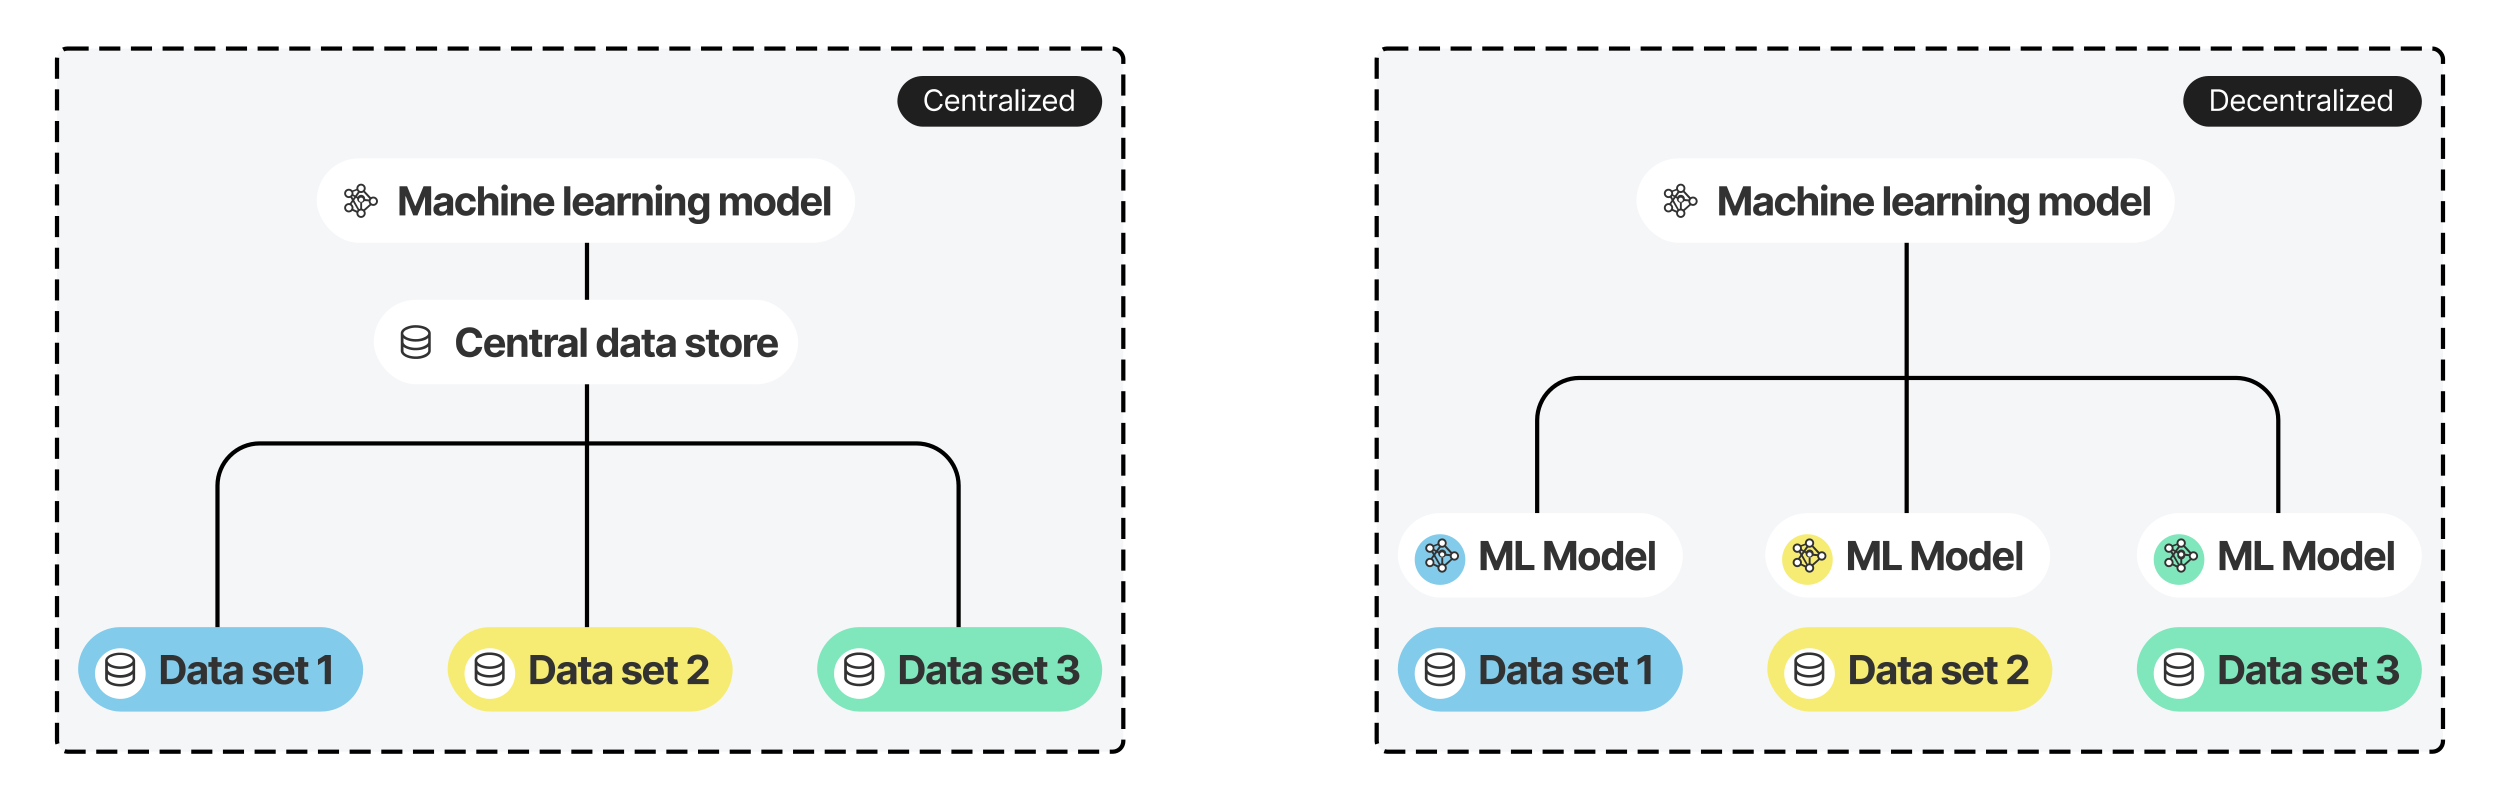 <svg xmlns="http://www.w3.org/2000/svg" width="1184" height="377" fill="none"><path fill="#fff" d="M0 0h1184v377H0z"/><path fill="#fff" d="M17 11h525v355H17z"/><rect width="505" height="333" x="27" y="23" fill="#F5F6F8" stroke="#000" stroke-dasharray="10 5" stroke-width="2" rx="5"/><rect width="135" height="40" x="37" y="297" fill="#82CBEA" rx="20"/><g filter="url(#a)"><circle cx="57" cy="317" r="12" fill="#fff"/></g><path fill="#323232" d="M81.1 324h-4.9v-13.8h5c1.3 0 2.5.3 3.5.8 1 .6 1.8 1.4 2.3 2.4.6 1 .9 2.2.9 3.7 0 1.4-.3 2.7-.9 3.7-.5 1-1.3 1.8-2.3 2.4-1 .5-2.2.8-3.6.8Zm-2-2.5H81c.8 0 1.6-.2 2.2-.5a3 3 0 0 0 1.3-1.4 6 6 0 0 0 .4-2.5 6 6 0 0 0-.4-2.5 3 3 0 0 0-1.3-1.5c-.6-.3-1.4-.4-2.2-.4H79v8.8Zm13 2.7c-.6 0-1.2-.1-1.7-.3-.5-.3-1-.6-1.2-1a3 3 0 0 1-.5-1.8 2.6 2.6 0 0 1 1.2-2.4l1.2-.5 1.5-.3a37.4 37.4 0 0 0 2.3-.4l.2-.5c0-.5-.1-.8-.4-1-.2-.3-.6-.4-1.1-.4a2 2 0 0 0-1.2.3c-.4.3-.6.6-.7.9l-2.6-.2a3.6 3.6 0 0 1 2.3-2.7 6.6 6.6 0 0 1 3.8-.2c.6.1 1 .3 1.5.6A3 3 0 0 1 98 317v7h-2.7v-1.4h-.1a3 3 0 0 1-1.7 1.4l-1.3.2Zm.9-2c.4 0 .8 0 1.1-.2l.8-.7c.2-.3.2-.6.2-1v-1.1l-.3.2a6.5 6.5 0 0 1-1.1.2 84 84 0 0 0-1.4.3l-.6.4a1 1 0 0 0-.2.7c0 .4.1.7.4 1l1 .2Zm12-8.6v2.2h-6.3v-2.2h6.3Zm-4.8-2.4h2.8v9.6c0 .3 0 .5.2.6 0 .2.1.3.3.3l.5.1h.7l.5 2a7.8 7.8 0 0 1-1.6.3c-.7 0-1.3 0-1.8-.2s-1-.6-1.2-1a3 3 0 0 1-.4-1.7v-10Zm8.9 13c-.7 0-1.3-.1-1.8-.3-.5-.3-1-.6-1.2-1a3 3 0 0 1-.5-1.8 2.6 2.6 0 0 1 1.2-2.4l1.2-.5 1.5-.3a37.3 37.3 0 0 0 2.3-.4l.2-.5c0-.5-.1-.8-.4-1-.3-.3-.6-.4-1.1-.4a2 2 0 0 0-1.3.3l-.6.9-2.6-.2a3.6 3.6 0 0 1 2.3-2.7 6.6 6.6 0 0 1 3.8-.2c.6.1 1 .3 1.5.6a3 3 0 0 1 1.3 2.7v7h-2.7v-1.4h-.1a3 3 0 0 1-1.7 1.4l-1.3.2Zm.8-2c.4 0 .8 0 1-.2.4-.2.7-.4.9-.7l.2-1v-1.1l-.3.2a6.5 6.5 0 0 1-1.1.2 83.7 83.7 0 0 0-1.4.3l-.6.4a1 1 0 0 0-.2.7c0 .4.1.7.4 1l1 .2Zm18.7-5.6-2.6.2c0-.3-.2-.5-.3-.7l-.6-.4a2 2 0 0 0-.8-.2c-.5 0-.9.1-1.2.3-.3.2-.4.5-.4.8 0 .2 0 .4.3.6.2.2.5.3 1 .4l1.9.4c1 .2 1.7.5 2.2 1 .5.4.8 1 .8 1.8 0 .7-.2 1.3-.6 1.8-.4.5-1 .9-1.7 1.2-.7.3-1.5.4-2.4.4-1.3 0-2.4-.3-3.2-.9a3.3 3.3 0 0 1-1.5-2.3l2.9-.2c0 .5.3.8.6 1 .3.2.7.3 1.2.3s1 0 1.3-.3c.3-.2.4-.4.4-.7 0-.3 0-.5-.3-.7l-1-.4-1.8-.3c-1-.2-1.8-.6-2.3-1-.4-.6-.7-1.2-.7-2 0-.6.2-1.2.6-1.7.3-.5.8-.8 1.5-1.1.6-.3 1.4-.4 2.3-.4 1.3 0 2.3.3 3.1.8.8.6 1.2 1.3 1.3 2.3Zm6 7.6c-1 0-2-.2-2.7-.6-.8-.5-1.4-1.1-1.8-1.9-.4-.8-.6-1.7-.6-2.8 0-1.1.2-2 .6-2.8.4-.8 1-1.5 1.8-2 .7-.4 1.6-.6 2.6-.6.7 0 1.3.1 2 .3a4.2 4.2 0 0 1 2.5 2.7c.3.6.4 1.4.4 2.3v.8h-8.8v-1.8h6c0-.4 0-.8-.2-1.1a2 2 0 0 0-.7-.8c-.4-.2-.7-.3-1.1-.3-.5 0-.9.1-1.2.4-.3.1-.6.4-.8.8-.2.3-.3.7-.3 1v1.8c0 .5.1 1 .3 1.3.2.4.5.7.8.9.4.2.8.3 1.3.3.3 0 .6 0 .9-.2.2 0 .4-.2.6-.4l.5-.6 2.6.1c-.1.7-.4 1.2-.8 1.7s-1 .8-1.6 1.1a6 6 0 0 1-2.3.4Zm11.4-10.6v2.2h-6.2v-2.2h6.2Zm-4.8-2.4h2.9v10.2l.4.3.5.1h.7l.5 2a7.8 7.8 0 0 1-1.6.3c-.7 0-1.3 0-1.8-.2s-.9-.6-1.2-1a3 3 0 0 1-.4-1.7v-10Zm15.5-1V324h-2.9v-11l-3.2 2v-2.7l3.4-2.1h2.7Z"/><path fill="#fff" d="M63.6 313c0 1.9-3 3.4-6.7 3.4s-6.7-1.5-6.7-3.4c0-1.8 3-3.3 6.7-3.3s6.7 1.5 6.7 3.3Z"/><path fill="#fff" d="M50.2 313v8.3c0 1.9 3 3.3 6.7 3.3s6.7-1.4 6.7-3.3V313"/><path fill="#323232" fill-rule="evenodd" d="M52.6 311.1c-1.1.6-1.6 1.3-1.6 1.8s.5 1.2 1.6 1.8c1 .5 2.6.9 4.3.9 1.7 0 3.2-.4 4.3-1 1.1-.5 1.6-1.2 1.6-1.7s-.5-1.2-1.6-1.8c-1-.5-2.6-.9-4.3-.9-1.7 0-3.2.4-4.3 1Zm10.2 4-1 .7c-1.3.6-3 1-4.9 1a11 11 0 0 1-4.8-1c-.4-.2-.8-.4-1-.7v1.9c0 .5.4 1.2 1.5 1.8 1 .5 2.6.9 4.3.9 1.7 0 3.2-.4 4.3-1 1.1-.5 1.6-1.2 1.6-1.7v-1.9ZM64 313c0-1.3-1-2.2-2.2-2.9-1.3-.6-3-1-4.9-1a11 11 0 0 0-4.8 1c-1.3.7-2.3 1.6-2.3 2.9v8.2c0 1.3 1 2.2 2.3 2.9 1.2.6 3 1 4.8 1a11 11 0 0 0 4.9-1c1.2-.7 2.2-1.6 2.2-2.9v-8.2Zm-1.2 6.3-1 .7c-1.3.6-3 1-4.9 1a11 11 0 0 1-4.8-1c-.4-.2-.8-.4-1-.7v1.9c0 .5.4 1.2 1.5 1.8 1 .5 2.6.9 4.3.9 1.7 0 3.2-.4 4.3-1 1.1-.5 1.6-1.2 1.6-1.7v-1.9Z" clip-rule="evenodd"/><rect width="135" height="40" x="212" y="297" fill="#F6EC73" rx="20"/><g filter="url(#b)"><circle cx="232" cy="317" r="12" fill="#fff"/></g><path fill="#323232" d="M256.1 324h-4.9v-13.8h5c1.3 0 2.5.3 3.5.8 1 .6 1.8 1.4 2.3 2.4.6 1 .9 2.2.9 3.7 0 1.4-.3 2.7-.9 3.7-.5 1-1.3 1.8-2.3 2.4-1 .5-2.2.8-3.6.8Zm-2-2.5h1.9c.8 0 1.6-.2 2.2-.5a3 3 0 0 0 1.3-1.4 6 6 0 0 0 .4-2.5 6 6 0 0 0-.4-2.5 3 3 0 0 0-1.3-1.5c-.6-.3-1.4-.4-2.2-.4H254v8.8Zm13 2.7c-.6 0-1.2-.1-1.7-.3-.5-.3-1-.6-1.2-1a3 3 0 0 1-.5-1.8 2.6 2.6 0 0 1 1.2-2.4l1.2-.5 1.5-.3a37.5 37.5 0 0 0 2.3-.4l.2-.5c0-.5-.1-.8-.4-1-.2-.3-.6-.4-1.1-.4a2 2 0 0 0-1.2.3c-.4.3-.6.6-.7.9l-2.6-.2a3.6 3.6 0 0 1 2.3-2.7 6.6 6.6 0 0 1 3.8-.2c.6.1 1 .3 1.5.6a3 3 0 0 1 1.3 2.7v7h-2.7v-1.4h-.1a3 3 0 0 1-1.7 1.4l-1.3.2Zm.9-2c.4 0 .8 0 1.1-.2l.8-.7c.2-.3.2-.6.2-1v-1.1l-.3.2a6.5 6.5 0 0 1-1.1.2 74.3 74.3 0 0 0-1.4.3l-.6.4a1 1 0 0 0-.2.7c0 .4.1.7.4 1l1 .2Zm12-8.6v2.2h-6.3v-2.2h6.3Zm-4.8-2.4h2.8v9.6c0 .3 0 .5.2.6 0 .2.1.3.3.3l.5.1h.7l.5 2a7.8 7.8 0 0 1-1.6.3c-.7 0-1.3 0-1.8-.2s-1-.6-1.2-1a3 3 0 0 1-.4-1.7v-10Zm8.9 13c-.7 0-1.3-.1-1.8-.3-.5-.3-1-.6-1.2-1a3 3 0 0 1-.5-1.8 2.6 2.6 0 0 1 1.2-2.4l1.2-.5 1.5-.3a37.3 37.3 0 0 0 2.3-.4l.2-.5c0-.5-.1-.8-.4-1-.3-.3-.6-.4-1.1-.4a2 2 0 0 0-1.3.3l-.6.9-2.6-.2a3.6 3.6 0 0 1 2.3-2.7 6.6 6.6 0 0 1 3.8-.2c.6.1 1 .3 1.5.6a3 3 0 0 1 1.3 2.7v7h-2.7v-1.4h-.1a3 3 0 0 1-1.7 1.4l-1.3.2Zm.8-2c.4 0 .8 0 1.1-.2l.8-.7.2-1v-1.1l-.3.2a6.5 6.5 0 0 1-1.1.2 83.7 83.7 0 0 0-1.4.3l-.6.4a1 1 0 0 0-.2.7c0 .4.1.7.4 1l1 .2Zm18.7-5.6-2.6.2c0-.3-.2-.5-.3-.7l-.6-.4a2 2 0 0 0-.8-.2c-.5 0-.9.1-1.2.3-.3.2-.4.5-.4.8 0 .2 0 .4.3.6.2.2.5.3 1 .4l1.9.4c1 .2 1.7.5 2.2 1 .5.4.8 1 .8 1.8 0 .7-.2 1.3-.6 1.8-.4.5-1 .9-1.7 1.2-.7.3-1.5.4-2.4.4-1.3 0-2.4-.3-3.2-.9a3.3 3.3 0 0 1-1.5-2.3l2.9-.2c0 .5.3.8.6 1 .3.2.7.3 1.2.3.6 0 1 0 1.3-.3.3-.2.4-.4.4-.7 0-.3 0-.5-.3-.7l-1-.4-1.8-.3c-1-.2-1.8-.6-2.3-1-.4-.6-.7-1.2-.7-2 0-.6.2-1.2.6-1.7.3-.5.8-.8 1.5-1.1.6-.3 1.4-.4 2.3-.4 1.3 0 2.3.3 3.1.8.8.6 1.2 1.3 1.3 2.3Zm6 7.6c-1 0-2-.2-2.7-.6-.8-.5-1.4-1.1-1.8-1.9-.4-.8-.6-1.7-.6-2.8 0-1.1.2-2 .6-2.8.4-.8 1-1.5 1.8-2 .7-.4 1.6-.6 2.6-.6.7 0 1.3.1 2 .3a4.2 4.2 0 0 1 2.5 2.7c.3.6.4 1.4.4 2.3v.8h-8.8v-1.8h6c0-.4 0-.8-.2-1.1a2 2 0 0 0-.7-.8c-.4-.2-.7-.3-1.1-.3-.5 0-.9.1-1.2.4-.3.1-.6.4-.8.8-.2.3-.3.7-.3 1v1.8c0 .5.1 1 .3 1.3.2.4.5.7.8.9.4.2.8.3 1.3.3.3 0 .6 0 .9-.2.2 0 .4-.2.6-.4l.5-.6 2.6.1c-.1.7-.4 1.2-.8 1.7s-1 .8-1.6 1.1a6 6 0 0 1-2.3.4Zm11.4-10.6v2.2h-6.2v-2.2h6.2Zm-4.8-2.4h2.9v10.2l.4.3.5.1h.7l.5 2a7.8 7.8 0 0 1-1.6.3c-.7 0-1.3 0-1.8-.2s-.9-.6-1.2-1a3 3 0 0 1-.4-1.7v-10Zm9.5 12.8v-2.1l5-4.6 1-1 .7-1 .2-1c0-.4-.1-.8-.3-1-.2-.4-.4-.6-.7-.8l-1.1-.2c-.5 0-.8 0-1.1.3-.4.1-.6.4-.8.7l-.2 1.1h-2.8a4.1 4.1 0 0 1 2.3-3.9c.8-.3 1.6-.5 2.6-.5s1.8.2 2.6.5c.7.4 1.3.8 1.7 1.5.4.6.6 1.3.6 2 0 .6-.1 1.1-.3 1.6l-1 1.7a25 25 0 0 1-2.3 2.2l-2 2v.1h5.8v2.4h-9.9Z"/><path fill="#fff" d="M238.6 313c0 1.9-3 3.4-6.7 3.4s-6.7-1.5-6.7-3.4c0-1.8 3-3.3 6.7-3.3s6.7 1.5 6.7 3.3Z"/><path fill="#fff" d="M225.2 313v8.3c0 1.9 3 3.3 6.7 3.3s6.7-1.4 6.7-3.3V313"/><path fill="#323232" fill-rule="evenodd" d="M227.6 311.1c-1.1.6-1.6 1.3-1.6 1.8s.5 1.2 1.6 1.8c1 .5 2.6.9 4.3.9 1.7 0 3.2-.4 4.3-1 1.1-.5 1.6-1.2 1.6-1.7s-.5-1.2-1.6-1.8c-1-.5-2.6-.9-4.3-.9-1.7 0-3.2.4-4.3 1Zm10.2 4-1 .7c-1.3.6-3 1-4.9 1a11 11 0 0 1-4.8-1c-.4-.2-.8-.4-1-.7v1.9c0 .5.4 1.2 1.5 1.8 1 .5 2.6.9 4.3.9 1.7 0 3.2-.4 4.3-1 1.1-.5 1.6-1.2 1.6-1.7v-1.9Zm1.2-2.2c0-1.3-1-2.2-2.2-2.9-1.3-.6-3-1-4.9-1a11 11 0 0 0-4.8 1c-1.3.7-2.3 1.6-2.3 2.9v8.2c0 1.3 1 2.2 2.3 2.9 1.2.6 3 1 4.8 1a11 11 0 0 0 4.9-1c1.2-.7 2.2-1.6 2.2-2.9v-8.2Zm-1.2 6.3-1 .7c-1.3.6-3 1-4.9 1a11 11 0 0 1-4.8-1c-.4-.2-.8-.4-1-.7v1.9c0 .5.4 1.2 1.5 1.8 1 .5 2.6.9 4.3.9 1.7 0 3.2-.4 4.3-1 1.1-.5 1.6-1.2 1.6-1.7v-1.9Z" clip-rule="evenodd"/><rect width="135" height="40" x="387" y="297" fill="#80E6BB" rx="20"/><g filter="url(#c)"><circle cx="407" cy="317" r="12" fill="#fff"/></g><path fill="#323232" d="M431.1 324h-4.9v-13.8h5c1.3 0 2.5.3 3.5.8 1 .6 1.8 1.4 2.3 2.4.6 1 .9 2.2.9 3.7 0 1.4-.3 2.7-.9 3.7-.5 1-1.3 1.8-2.3 2.4-1 .5-2.2.8-3.6.8Zm-2-2.5h1.9c.8 0 1.6-.2 2.2-.5a3 3 0 0 0 1.3-1.4 6 6 0 0 0 .4-2.5 6 6 0 0 0-.4-2.5 3 3 0 0 0-1.3-1.5c-.6-.3-1.4-.4-2.2-.4H429v8.8Zm13 2.7c-.6 0-1.2-.1-1.7-.3-.5-.3-1-.6-1.2-1a3 3 0 0 1-.5-1.8 2.6 2.6 0 0 1 1.2-2.4l1.2-.5 1.5-.3a37.5 37.5 0 0 0 2.3-.4l.2-.5c0-.5-.1-.8-.4-1-.2-.3-.6-.4-1.1-.4a2 2 0 0 0-1.2.3c-.4.3-.6.6-.7.9l-2.6-.2a3.6 3.6 0 0 1 2.3-2.7 6.6 6.6 0 0 1 3.8-.2c.6.1 1 .3 1.5.6a3 3 0 0 1 1.3 2.7v7h-2.7v-1.4h-.1a3 3 0 0 1-1.7 1.4l-1.3.2Zm.9-2c.4 0 .8 0 1.1-.2l.8-.7c.2-.3.2-.6.2-1v-1.1l-.3.2a6.5 6.5 0 0 1-1.1.2 74.3 74.3 0 0 0-1.4.3l-.6.4a1 1 0 0 0-.2.7c0 .4.1.7.4 1l1 .2Zm12-8.6v2.2h-6.3v-2.2h6.3Zm-4.8-2.4h2.8v9.6c0 .3 0 .5.2.6 0 .2.1.3.3.3l.5.1h.7l.5 2a7.8 7.8 0 0 1-1.6.3c-.7 0-1.3 0-1.8-.2s-1-.6-1.2-1a3 3 0 0 1-.4-1.7v-10Zm8.9 13c-.7 0-1.3-.1-1.8-.3-.5-.3-1-.6-1.2-1a3 3 0 0 1-.5-1.8 2.6 2.6 0 0 1 1.2-2.4l1.2-.5 1.5-.3a37.3 37.3 0 0 0 2.3-.4l.2-.5c0-.5-.1-.8-.4-1-.3-.3-.6-.4-1.1-.4a2 2 0 0 0-1.3.3l-.6.9-2.6-.2a3.6 3.6 0 0 1 2.3-2.7 6.6 6.6 0 0 1 3.8-.2c.6.1 1 .3 1.5.6a3 3 0 0 1 1.3 2.7v7h-2.7v-1.4h-.1a3 3 0 0 1-1.7 1.4l-1.3.2Zm.8-2c.4 0 .8 0 1.1-.2l.8-.7.2-1v-1.1l-.3.2a6.5 6.5 0 0 1-1.1.2 83.7 83.7 0 0 0-1.4.3l-.6.4a1 1 0 0 0-.2.7c0 .4.1.7.4 1l1 .2Zm18.7-5.6-2.6.2c0-.3-.2-.5-.3-.7l-.6-.4a2 2 0 0 0-.8-.2c-.5 0-.9.1-1.2.3-.3.2-.4.5-.4.8 0 .2 0 .4.3.6.2.2.5.3 1 .4l1.9.4c1 .2 1.7.5 2.2 1 .5.4.8 1 .8 1.8 0 .7-.2 1.3-.6 1.8-.4.5-1 .9-1.7 1.2-.7.3-1.5.4-2.4.4-1.3 0-2.4-.3-3.2-.9a3.3 3.3 0 0 1-1.5-2.3l2.9-.2c0 .5.3.8.6 1 .3.2.7.3 1.2.3.6 0 1 0 1.3-.3.3-.2.4-.4.4-.7 0-.3 0-.5-.3-.7l-1-.4-1.8-.3c-1-.2-1.8-.6-2.3-1-.4-.6-.7-1.2-.7-2 0-.6.2-1.2.6-1.7.3-.5.8-.8 1.5-1.1.6-.3 1.4-.4 2.3-.4 1.3 0 2.3.3 3.1.8.8.6 1.2 1.3 1.3 2.3Zm6 7.6c-1 0-2-.2-2.7-.6-.8-.5-1.4-1.1-1.8-1.9-.4-.8-.6-1.7-.6-2.8 0-1.1.2-2 .6-2.8.4-.8 1-1.5 1.8-2 .7-.4 1.6-.6 2.6-.6.7 0 1.3.1 2 .3a4.2 4.2 0 0 1 2.5 2.7c.3.6.4 1.4.4 2.3v.8h-8.8v-1.8h6c0-.4 0-.8-.2-1.1a2 2 0 0 0-.7-.8c-.4-.2-.7-.3-1.1-.3-.5 0-.9.1-1.2.4-.3.1-.6.4-.8.8-.2.3-.3.7-.3 1v1.8c0 .5.1 1 .3 1.3.2.4.5.7.8.9.4.2.8.3 1.3.3.3 0 .6 0 .9-.2.2 0 .4-.2.6-.4l.5-.6 2.6.1c-.1.7-.4 1.2-.8 1.7s-1 .8-1.6 1.1a6 6 0 0 1-2.3.4Zm11.4-10.6v2.2h-6.2v-2.2h6.2Zm-4.8-2.4h2.9v10.2l.4.3.5.1h.7l.5 2a7.8 7.8 0 0 1-1.6.3c-.7 0-1.3 0-1.8-.2s-.9-.6-1.2-1a3 3 0 0 1-.4-1.7v-10Zm14.6 13c-1 0-1.9-.2-2.6-.5-.8-.4-1.5-.9-1.9-1.5-.5-.6-.7-1.3-.7-2.1h3c0 .3 0 .6.3.9l.8.6 1.1.2c.5 0 .9-.1 1.2-.3.4-.1.6-.3.8-.6.2-.3.3-.6.3-1 0-.3 0-.7-.3-1a2 2 0 0 0-.9-.6c-.3-.2-.8-.3-1.3-.3h-1.3V316h1.3c.4 0 .8 0 1.2-.2l.8-.7.2-1a1.6 1.6 0 0 0-1-1.5l-1-.2c-.3 0-.7 0-1 .2a2 2 0 0 0-.8.6c-.2.3-.3.6-.3 1h-2.8c0-.9.2-1.6.7-2.2.4-.6 1-1 1.7-1.4a6 6 0 0 1 2.6-.5c1 0 1.8.2 2.5.5.7.4 1.3.8 1.7 1.4.4.6.6 1.3.5 2 0 .8-.2 1.4-.7 2-.5.4-1 .8-1.9 1 1 .1 1.8.5 2.4 1 .5.6.8 1.4.8 2.2 0 .8-.3 1.5-.7 2.1-.5.6-1.1 1.1-1.9 1.5-.8.3-1.7.5-2.8.5Z"/><path fill="#fff" d="M413.6 313c0 1.9-3 3.4-6.7 3.4s-6.7-1.5-6.7-3.4c0-1.8 3-3.3 6.7-3.3s6.7 1.5 6.7 3.3Z"/><path fill="#fff" d="M400.2 313v8.3c0 1.9 3 3.3 6.7 3.3s6.7-1.4 6.7-3.3V313"/><path fill="#323232" fill-rule="evenodd" d="M402.6 311.1c-1.1.6-1.6 1.3-1.6 1.8s.5 1.2 1.6 1.8c1 .5 2.6.9 4.3.9 1.7 0 3.2-.4 4.3-1 1.1-.5 1.6-1.2 1.6-1.7s-.5-1.2-1.6-1.8c-1-.5-2.6-.9-4.3-.9-1.7 0-3.2.4-4.3 1Zm10.2 4-1 .7c-1.3.6-3 1-4.9 1a11 11 0 0 1-4.8-1c-.4-.2-.8-.4-1-.7v1.9c0 .5.4 1.2 1.5 1.8 1 .5 2.6.9 4.3.9 1.7 0 3.2-.4 4.3-1 1.1-.5 1.6-1.2 1.6-1.7v-1.9Zm1.2-2.2c0-1.3-1-2.2-2.2-2.9-1.3-.6-3-1-4.9-1a11 11 0 0 0-4.8 1c-1.3.7-2.3 1.6-2.3 2.9v8.2c0 1.3 1 2.2 2.3 2.9 1.2.6 3 1 4.8 1a11 11 0 0 0 4.9-1c1.2-.7 2.2-1.6 2.2-2.9v-8.2Zm-1.2 6.3-1 .7c-1.3.6-3 1-4.9 1a11 11 0 0 1-4.8-1c-.4-.2-.8-.4-1-.7v1.9c0 .5.4 1.2 1.5 1.8 1 .5 2.6.9 4.3.9 1.7 0 3.2-.4 4.3-1 1.1-.5 1.6-1.2 1.6-1.7v-1.9Z" clip-rule="evenodd"/><path stroke="#000" stroke-width="2" d="M278 297V96M103 297v-67c0-11 9-20 20-20h154M454 297v-67c0-11-9-20-20-20H279"/><rect width="255" height="40" x="150" y="75" fill="#fff" rx="20"/><g filter="url(#d)"><circle cx="170" cy="95" r="12" fill="#fff"/></g><path fill="#fff" d="M171 91a1.8 1.8 0 1 0 0-3.5 1.8 1.8 0 0 0 0 3.5Z"/><path fill="#323232" fill-rule="evenodd" d="M171 87.9a1.3 1.3 0 1 0 0 2.6 1.3 1.3 0 0 0 0-2.6Zm-2.2 1.3a2.2 2.2 0 1 1 4.4 0 2.2 2.2 0 0 1-4.4 0Z" clip-rule="evenodd"/><path fill="#fff" d="M176.8 97a1.8 1.8 0 1 0 0-3.5 1.8 1.8 0 0 0 0 3.5Z"/><path fill="#323232" fill-rule="evenodd" d="M176.8 94a1.3 1.3 0 1 0 0 2.6 1.3 1.3 0 0 0 0-2.6Zm-2.2 1.3a2.2 2.2 0 1 1 4.4 0 2.2 2.2 0 0 1-4.4 0Z" clip-rule="evenodd"/><path fill="#fff" d="M171 102.8a1.8 1.8 0 1 0 0-3.6 1.8 1.8 0 0 0 0 3.5Z"/><path fill="#323232" fill-rule="evenodd" d="M171 99.7a1.3 1.3 0 1 0 0 2.6 1.3 1.3 0 0 0 0-2.6Zm-2.2 1.3a2.2 2.2 0 1 1 4.4 0 2.2 2.2 0 0 1-4.4 0Z" clip-rule="evenodd"/><path fill="#fff" d="M165.2 100.2a1.8 1.8 0 1 0 0-3.5 1.8 1.8 0 0 0 0 3.5Z"/><path fill="#323232" fill-rule="evenodd" d="M165.2 97.1a1.3 1.3 0 1 0 0 2.6 1.3 1.3 0 0 0 0-2.6Zm-2.2 1.3a2.2 2.2 0 1 1 4.4 0 2.2 2.2 0 0 1-4.4 0Z" clip-rule="evenodd"/><path fill="#fff" d="M165.2 93.3a1.8 1.8 0 1 0 0-3.5 1.8 1.8 0 0 0 0 3.5Z"/><path fill="#323232" fill-rule="evenodd" d="M165.2 90.3a1.3 1.3 0 1 0 0 2.6 1.3 1.3 0 0 0 0-2.6Zm-2.2 1.3a2.2 2.2 0 1 1 4.4 0 2.2 2.2 0 0 1-4.4 0Z" clip-rule="evenodd"/><path fill="#fff" d="M171 96a1.4 1.4 0 1 0 0-2.8 1.4 1.4 0 0 0 0 2.8Z"/><path fill="#323232" fill-rule="evenodd" d="M171 93.6a1 1 0 1 0 0 2 1 1 0 0 0 0-2Zm-1.8 1a1.9 1.9 0 1 1 3.7 0 1.9 1.9 0 0 1-3.7 0ZM169.5 90l-2.6 1-.3-.7 2.6-1 .3.8ZM175.2 94.4l-3.3-3.6.7-.6 3.3 3.5-.7.7ZM172 99.4l3.4-3 .6.6-3.4 3.1-.6-.7ZM169.6 99.8l-3.8-6.5.8-.5 3.7 6.6-.7.4ZM169 100.8l-2.4-1.1.3-.9 2.6 1.2-.4.8Z" clip-rule="evenodd"/><path fill="#323232" fill-rule="evenodd" d="m170.5 91-4.3 6-.7-.5 4.2-6 .8.4Z" clip-rule="evenodd"/><path fill="#323232" fill-rule="evenodd" d="m169.6 94.3-3-1.7.4-.7 3 1.6-.4.8ZM175 95.4l-2.6-.2v-1l2.7.3v.9ZM170.6 99.2V96h.9v3.2h-1Z" clip-rule="evenodd"/><path fill="#323232" d="M189.2 88.2h3.6l3.8 9.3h.2l3.8-9.3h3.6V102h-2.9v-9l-3.6 9h-2l-3.5-9h-.2v9h-2.8V88.2Zm19.5 14c-.6 0-1.2-.1-1.7-.3-.6-.3-1-.6-1.3-1a3 3 0 0 1-.4-1.8c0-.6 0-1 .3-1.4.2-.4.5-.8.9-1l1.2-.5 1.5-.3a37 37 0 0 0 2.2-.4c.2-.1.3-.3.3-.5 0-.5-.1-.8-.4-1-.3-.3-.7-.4-1.1-.4a2 2 0 0 0-1.3.3l-.6.9-2.6-.2a3.6 3.6 0 0 1 2.3-2.7 6.6 6.6 0 0 1 3.8-.2c.5.1 1 .3 1.4.6a3 3 0 0 1 1.4 2.7v7h-2.8v-1.4a3 3 0 0 1-1.7 1.4l-1.4.2Zm.9-2c.4 0 .7 0 1-.2.4-.2.6-.4.8-.7.2-.3.3-.6.3-1v-1.1l-.4.2a6.9 6.9 0 0 1-1 .2 176.4 176.4 0 0 0-1.5.3l-.6.4a1 1 0 0 0-.2.7c0 .4.2.7.5 1l1 .2Zm11.1 2c-1 0-2-.2-2.7-.7-.8-.4-1.4-1-1.8-1.9-.4-.8-.6-1.7-.6-2.7 0-1.1.2-2 .6-2.8.4-.8 1-1.5 1.8-2 .8-.4 1.7-.6 2.7-.6 1 0 1.7.2 2.4.5a4 4 0 0 1 1.6 1.4c.4.6.6 1.3.6 2h-2.7c0-.4-.2-.9-.6-1.2-.3-.3-.7-.5-1.2-.5a2 2 0 0 0-1.2.4c-.3.2-.6.6-.8 1-.2.5-.3 1-.3 1.7s.1 1.2.3 1.7c.2.5.4.8.8 1 .3.3.7.4 1.2.4.3 0 .6 0 .8-.2.3-.1.5-.3.7-.6.2-.2.3-.5.3-.9h2.7c0 .8-.2 1.5-.6 2-.4.7-1 1.2-1.6 1.5-.7.3-1.5.5-2.4.5Zm8.6-6.2v6h-2.9V88.2h2.8v5.3h.1c.3-.6.7-1.1 1.2-1.5.5-.3 1.2-.5 2-.5.7 0 1.3.2 1.8.5.6.3 1 .7 1.3 1.3.3.6.4 1.3.4 2.1v6.6h-2.9v-6c0-.7-.1-1.2-.4-1.6-.4-.3-.8-.5-1.4-.5-.4 0-.7 0-1 .2-.3.2-.6.4-.7.8-.2.3-.3.7-.3 1.1Zm8.2 6V91.6h2.9V102h-2.9Zm1.5-11.7c-.5 0-.8-.1-1.1-.4a1.4 1.4 0 0 1 0-2c.3-.4.6-.5 1-.5.5 0 .9.1 1.2.4.3.3.4.6.4 1s-.1.8-.4 1c-.3.4-.7.5-1.1.5Zm5.8 5.7v6H242V91.6h2.8v1.9h.1c.2-.6.6-1.1 1.2-1.5.5-.3 1.1-.5 2-.5.6 0 1.3.2 1.8.5s1 .7 1.2 1.3c.3.6.5 1.3.5 2.1v6.6h-2.9v-6a2 2 0 0 0-.5-1.6c-.3-.3-.7-.5-1.3-.5a2 2 0 0 0-1 .2c-.3.2-.6.4-.7.8-.2.3-.3.7-.3 1.1Zm13 6.2c-1.1 0-2-.2-2.8-.6-.8-.5-1.4-1.1-1.8-1.9-.4-.8-.6-1.7-.6-2.8 0-1.1.2-2 .6-2.8.4-.8 1-1.5 1.7-2 .8-.4 1.7-.6 2.7-.6.7 0 1.3.1 2 .3a4.2 4.2 0 0 1 2.5 2.7c.3.6.4 1.4.4 2.3v.8h-8.8v-1.8h6c0-.4 0-.8-.2-1.1a2 2 0 0 0-.7-.8c-.4-.2-.7-.3-1.1-.3-.5 0-.9.1-1.2.4-.3.1-.6.4-.8.8-.2.3-.3.7-.3 1v1.8c0 .5.1 1 .3 1.3.2.4.5.7.8.9.4.2.8.3 1.3.3.3 0 .6 0 .8-.2.3 0 .5-.2.7-.4l.5-.6 2.6.1c-.1.7-.4 1.2-.8 1.7s-1 .8-1.6 1.1a6 6 0 0 1-2.3.4Zm12.3-14V102h-2.9V88.2h3Zm6.3 14c-1 0-2-.2-2.8-.6-.7-.5-1.3-1.1-1.8-1.9-.4-.8-.6-1.7-.6-2.8 0-1.1.2-2 .7-2.8.4-.8 1-1.5 1.7-2 .8-.4 1.6-.6 2.7-.6.6 0 1.3.1 1.9.3a4.2 4.2 0 0 1 2.6 2.7c.2.6.3 1.4.3 2.3v.8h-8.7v-1.8h6c0-.4 0-.8-.2-1.1a2 2 0 0 0-.8-.8c-.3-.2-.7-.3-1.1-.3-.4 0-.8.1-1.2.4-.3.1-.6.4-.7.8-.2.3-.3.7-.3 1v1.8c0 .5 0 1 .3 1.3.1.4.4.7.8.9.3.2.7.3 1.2.3.3 0 .6 0 .9-.2.3 0 .5-.2.7-.4l.4-.6 2.7.1c-.2.7-.4 1.2-.9 1.7-.4.5-1 .8-1.6 1.1a6 6 0 0 1-2.2.4Zm8.8 0c-.7 0-1.3-.1-1.8-.3-.5-.3-.9-.6-1.2-1a3 3 0 0 1-.4-1.8c0-.6 0-1 .3-1.4.2-.4.5-.8.8-1l1.3-.5c.4-.2 1-.2 1.5-.3a37.4 37.4 0 0 0 2.2-.4c.2-.1.3-.3.3-.5 0-.5-.2-.8-.4-1-.3-.3-.7-.4-1.2-.4a2 2 0 0 0-1.2.3l-.6.9-2.7-.2a3.6 3.6 0 0 1 2.3-2.7 6.6 6.6 0 0 1 3.8-.2c.6.1 1 .3 1.5.6A3 3 0 0 1 291 95v7h-2.7v-1.4a3 3 0 0 1-1.7 1.4l-1.4.2Zm.8-2c.4 0 .8 0 1.1-.2.4-.2.6-.4.8-.7.2-.3.3-.6.3-1v-1.1l-.4.2a6.8 6.8 0 0 1-1 .2 139.7 139.7 0 0 0-1.5.3l-.6.4a1 1 0 0 0-.2.7c0 .4.1.7.4 1l1.1.2Zm6.5 1.8V91.6h2.8v1.8h.1c.2-.6.5-1 1-1.4.4-.3 1-.5 1.5-.5a4.4 4.4 0 0 1 .9 0v2.6h-.6a5 5 0 0 0-.6-.1c-.4 0-.8 0-1.2.3a2 2 0 0 0-1 1.8v5.9h-2.9Zm9.9-6v6h-2.9V91.6h2.8v1.9c.3-.6.7-1.1 1.2-1.5.6-.3 1.2-.5 2-.5.7 0 1.3.2 1.9.5.5.3 1 .7 1.2 1.3.3.6.5 1.3.5 2.1v6.6h-2.9v-6a2 2 0 0 0-.5-1.6 2 2 0 0 0-2.4-.3c-.3.2-.5.4-.7.8l-.2 1.1Zm8.2 6V91.6h2.9V102h-3Zm1.4-11.7c-.4 0-.8-.1-1-.4-.4-.3-.5-.7-.5-1 0-.5.1-.8.4-1 .3-.4.7-.5 1.1-.5.4 0 .8.1 1.1.4.3.3.5.6.5 1s-.2.8-.5 1c-.3.4-.7.5-1 .5ZM318 96v6H315V91.6h2.7v1.9h.2c.2-.6.6-1.1 1.1-1.5.6-.3 1.2-.5 2-.5.7 0 1.3.2 1.9.5.5.3 1 .7 1.2 1.3.3.6.4 1.3.4 2.1v6.6h-2.8v-6a2 2 0 0 0-.5-1.6c-.3-.3-.8-.5-1.4-.5a2 2 0 0 0-1 .2c-.3.2-.5.4-.7.8L318 96Zm12.8 10.1c-1 0-1.7-.1-2.4-.4a4 4 0 0 1-1.6-1c-.3-.5-.6-1-.7-1.5l2.6-.3a1.7 1.7 0 0 0 1.1 1l1 .1c.7 0 1.2-.1 1.6-.4.4-.3.6-.8.6-1.5v-2a2.7 2.7 0 0 1-1.6 1.5c-.4.2-.9.3-1.4.3-.8 0-1.5-.2-2.2-.6-.6-.4-1-1-1.5-1.7-.3-.7-.5-1.7-.5-2.8 0-1.2.2-2.2.5-3 .4-.7 1-1.3 1.6-1.7a4 4 0 0 1 3.5-.3l1 .7.5.9h.1v-1.8h2.9v10.5c0 .9-.2 1.6-.7 2.2-.4.6-1 1-1.8 1.4a7 7 0 0 1-2.6.4Zm0-6.4a2 2 0 0 0 1.3-.4c.3-.2.5-.5.7-1a4.4 4.4 0 0 0 0-3.1c-.2-.4-.4-.8-.7-1-.4-.3-.8-.4-1.2-.4-.5 0-.9.1-1.2.4-.3.2-.6.6-.7 1-.2.5-.3 1-.3 1.6 0 .6 0 1.1.3 1.5.1.5.4.8.7 1 .3.3.7.4 1.2.4ZM341 102V91.6h2.7v1.9h.1c.2-.6.6-1.1 1.1-1.5a3 3 0 0 1 1.8-.5 3 3 0 0 1 1.8.5c.5.4.9.9 1 1.5h.1c.2-.6.6-1.1 1.2-1.5.5-.3 1.2-.5 2-.5 1 0 1.7.3 2.3 1 .6.5 1 1.4 1 2.5v7h-3v-6.4c0-.6-.1-1-.4-1.3-.3-.3-.7-.4-1.2-.4s-.9.1-1.2.5c-.3.3-.4.7-.4 1.3v6.3H347v-6.5c0-.5-.2-.9-.4-1.2-.3-.3-.7-.4-1.2-.4-.3 0-.6 0-.8.2-.3.2-.5.4-.6.7-.2.3-.3.6-.3 1v6.2H341Zm21.2.2c-1 0-2-.2-2.7-.7-.8-.4-1.4-1-1.8-1.8a6 6 0 0 1-.6-2.8c0-1.1.2-2 .6-2.8.4-.9 1-1.5 1.8-2 .8-.4 1.7-.6 2.7-.6 1 0 2 .2 2.7.7.8.4 1.4 1 1.8 1.9.4.8.6 1.7.6 2.8 0 1-.2 2-.6 2.8-.4.8-1 1.4-1.8 1.8-.7.5-1.6.7-2.7.7Zm0-2.2c.5 0 .9-.2 1.2-.4.3-.3.6-.7.7-1.1.2-.5.3-1 .3-1.7 0-.6-.1-1.1-.3-1.6-.1-.4-.4-.8-.7-1-.3-.4-.7-.5-1.2-.5s-.9.1-1.2.4c-.3.3-.6.7-.7 1.1a5 5 0 0 0-.3 1.6c0 .6.1 1.2.3 1.7.1.4.4.8.7 1 .3.3.7.5 1.2.5Zm10 2.2a4 4 0 0 1-2.1-.6c-.6-.4-1.1-1-1.5-1.8a7 7 0 0 1-.6-3c0-1.2.2-2.1.6-3 .4-.7.9-1.3 1.5-1.7a3.9 3.9 0 0 1 3.6-.3l1 .7.5.9v-5.2h3V102h-2.9v-1.7h-.1l-.6.9c-.2.3-.6.5-1 .7-.3.2-.8.3-1.4.3Zm1-2.3c.4 0 .8-.1 1.1-.4l.8-1 .2-1.7c0-.6 0-1.1-.2-1.6-.2-.4-.4-.8-.8-1-.3-.3-.7-.4-1.2-.4-.4 0-.8.1-1.1.4-.4.2-.6.6-.8 1l-.2 1.6c0 .6 0 1.2.2 1.6.2.5.4.8.8 1.1.3.3.7.4 1.1.4Zm11.3 2.3c-1.1 0-2-.2-2.8-.6-.8-.5-1.3-1.1-1.8-1.9-.4-.8-.6-1.7-.6-2.8 0-1.1.2-2 .6-2.8.5-.8 1-1.5 1.8-2 .7-.4 1.6-.6 2.6-.6.7 0 1.4.1 2 .3a4.2 4.2 0 0 1 2.5 2.7c.3.6.4 1.4.4 2.3v.8h-8.7v-1.8h6c0-.4 0-.8-.3-1.1a2 2 0 0 0-.7-.8c-.3-.2-.7-.3-1.1-.3-.4 0-.8.1-1.2.4-.3.1-.6.4-.8.8l-.2 1v1.8c0 .5 0 1 .2 1.3.2.4.5.7.9.9.3.2.7.3 1.2.3.3 0 .6 0 .9-.2.3 0 .5-.2.7-.4l.4-.6 2.7.1c-.2.7-.5 1.2-.9 1.7s-1 .8-1.6 1.1a6 6 0 0 1-2.2.4Zm8.7-14V102h-2.9V88.2h3Z"/><rect width="201" height="40" x="177" y="142" fill="#fff" rx="20"/><g filter="url(#e)"><circle cx="197" cy="162" r="12" fill="#fff"/></g><path fill="#323232" d="M228.4 160h-3c0-.4-.1-.7-.3-1l-.6-.8-1-.5-1-.1c-.8 0-1.4.2-2 .5-.4.4-.8.9-1.1 1.5a6 6 0 0 0-.5 2.5c0 1 .2 1.8.5 2.5.3.6.7 1.2 1.2 1.5a3.7 3.7 0 0 0 3 .4l.8-.5.7-.7.3-1h3a5.4 5.4 0 0 1-1.8 3.4c-.5.5-1.1.8-1.8 1-.7.4-1.5.5-2.4.5-1.2 0-2.3-.3-3.3-.8a6 6 0 0 1-2.3-2.5c-.6-1-.8-2.3-.8-3.8a8 8 0 0 1 .8-3.9 6 6 0 0 1 2.3-2.4c1-.5 2-.8 3.3-.8a7 7 0 0 1 2.2.3c.7.3 1.3.6 1.8 1 .6.4 1 1 1.3 1.6.4.6.6 1.3.7 2.1Zm6 9.2c-1 0-2-.2-2.8-.6-.7-.5-1.3-1.1-1.7-1.9-.4-.8-.6-1.7-.6-2.8 0-1.1.2-2 .6-2.8.4-.8 1-1.5 1.7-2 .8-.4 1.7-.6 2.7-.6.7 0 1.3.1 1.9.3a4.2 4.2 0 0 1 2.6 2.7c.2.6.4 1.4.4 2.3v.8h-8.8v-1.8h6c0-.4 0-.8-.2-1.1a2 2 0 0 0-.8-.8c-.3-.2-.7-.3-1-.3a2.2 2.2 0 0 0-2 1.2c-.2.3-.3.7-.3 1v1.8c0 .5 0 1 .3 1.3.2.4.4.7.8.9a2.7 2.7 0 0 0 2.1.2l.7-.5.4-.6 2.7.1c-.1.7-.4 1.2-.8 1.7-.5.5-1 .8-1.6 1.1a6 6 0 0 1-2.3.4Zm8.7-6.2v6h-2.8v-10.4h2.7v1.9h.1c.3-.6.6-1.1 1.2-1.5.5-.3 1.2-.5 2-.5.7 0 1.3.2 1.8.5.6.3 1 .7 1.3 1.3.3.6.4 1.3.4 2.1v6.6H247v-6a2 2 0 0 0-.4-1.6c-.4-.3-.8-.5-1.4-.5a2 2 0 0 0-1 .2c-.3.2-.5.4-.7.8-.2.3-.3.7-.3 1.1Zm13.7-4.4v2.2h-6.2v-2.2h6.2Zm-4.8-2.4h2.9v9.6l.1.6c0 .2.2.3.3.3l.6.1h.7l.4 2a7.8 7.8 0 0 1-1.5.3c-.7 0-1.3 0-1.8-.2-.6-.2-1-.6-1.3-1a3 3 0 0 1-.4-1.7v-10Zm6 12.8v-10.4h2.7v1.8h.1c.2-.6.6-1 1-1.4.4-.3 1-.5 1.5-.5a4.3 4.3 0 0 1 1 0v2.6h-.6a5 5 0 0 0-.7-.1c-.4 0-.8 0-1.1.3a2 2 0 0 0-1 1.8v5.9h-3Zm9.6.2c-.6 0-1.2-.1-1.7-.3-.6-.3-1-.6-1.3-1a3 3 0 0 1-.4-1.8c0-.6 0-1 .3-1.4.2-.4.5-.8.9-1l1.2-.5 1.5-.3a37.5 37.5 0 0 0 2.2-.4c.2-.1.3-.3.3-.5 0-.5-.1-.8-.4-1-.3-.3-.7-.4-1.1-.4a2 2 0 0 0-1.3.3l-.6.9-2.6-.2a3.6 3.6 0 0 1 2.3-2.7 6.6 6.6 0 0 1 3.8-.2c.5.1 1 .3 1.4.6a3 3 0 0 1 1.4 2.7v7h-2.8v-1.4a3 3 0 0 1-1.7 1.4l-1.4.2Zm.8-2c.5 0 .8 0 1.2-.2l.7-.7c.2-.3.3-.6.3-1v-1.1l-.4.2a6.5 6.5 0 0 1-1 .2 74.3 74.3 0 0 0-1.5.3l-.6.4a1 1 0 0 0-.2.7c0 .4.2.7.5 1l1 .2Zm9.4-12V169H275v-13.8h3Zm9 14a4 4 0 0 1-2.1-.6c-.7-.4-1.2-1-1.5-1.8a7 7 0 0 1-.6-3c0-1.2.2-2.1.6-3 .4-.7.9-1.3 1.5-1.7a3.9 3.9 0 0 1 3.6-.3c.3.2.7.4.9.7l.5.9h.1v-5.2h2.9V169h-2.8v-1.7h-.2c0 .3-.3.6-.5.9l-1 .7c-.4.2-.8.3-1.4.3Zm1-2.3c.4 0 .8-.1 1-.4.4-.3.7-.6.8-1 .2-.5.3-1 .3-1.7 0-.6 0-1.1-.3-1.6-.1-.4-.4-.8-.7-1-.3-.3-.7-.4-1.2-.4s-.9.1-1.2.4c-.3.2-.5.6-.7 1a4.7 4.7 0 0 0 0 3.2l.7 1.1c.3.3.7.4 1.2.4Zm9.5 2.3c-.7 0-1.3-.1-1.8-.3-.5-.3-1-.6-1.2-1a3 3 0 0 1-.5-1.8 2.6 2.6 0 0 1 1.2-2.4l1.2-.5 1.5-.3a37.4 37.4 0 0 0 2.3-.4l.2-.5c0-.5-.1-.8-.4-1-.2-.3-.6-.4-1.1-.4a2 2 0 0 0-1.3.3l-.6.9-2.6-.2a3.6 3.6 0 0 1 2.3-2.7 6.6 6.6 0 0 1 3.8-.2c.6.1 1 .3 1.5.6a3 3 0 0 1 1.3 2.7v7h-2.7v-1.4h-.1a3 3 0 0 1-1.7 1.4l-1.3.2Zm.8-2c.4 0 .8 0 1.1-.2l.8-.7c.2-.3.2-.6.2-1v-1.1l-.3.2a6.5 6.5 0 0 1-1.1.2 84.7 84.7 0 0 0-1.4.3l-.6.4a1 1 0 0 0-.2.7c0 .4.1.7.4 1l1 .2Zm12-8.6v2.2h-6.3v-2.2h6.3Zm-4.8-2.4h2.8v9.6c0 .3 0 .5.2.6 0 .2.1.3.3.3l.5.1h.7l.5 2a7.8 7.8 0 0 1-1.6.3c-.7 0-1.3 0-1.8-.2s-1-.6-1.2-1a3 3 0 0 1-.4-1.7v-10Zm8.8 13c-.6 0-1.2-.1-1.7-.3-.5-.3-1-.6-1.2-1a3 3 0 0 1-.5-1.8 2.6 2.6 0 0 1 1.2-2.4l1.2-.5 1.5-.3a37.5 37.5 0 0 0 2.3-.4l.2-.5c0-.5-.1-.8-.4-1-.3-.3-.6-.4-1.1-.4a2 2 0 0 0-1.3.3l-.6.9-2.6-.2a3.6 3.6 0 0 1 2.3-2.7 6.6 6.6 0 0 1 3.8-.2c.6.1 1 .3 1.4.6a3 3 0 0 1 1.4 2.7v7h-2.7v-1.4h-.1a3 3 0 0 1-1.7 1.4l-1.4.2Zm.9-2c.4 0 .8 0 1-.2.4-.2.7-.4.9-.7l.2-1v-1.1l-.3.2a6.5 6.5 0 0 1-1.1.2 74.3 74.3 0 0 0-1.5.3l-.5.4a1 1 0 0 0-.2.7c0 .4 0 .7.4 1l1 .2Zm18.7-5.6-2.6.2c0-.3-.2-.5-.3-.7l-.6-.4a2 2 0 0 0-.9-.2c-.4 0-.8.1-1 .3-.4.2-.5.5-.5.8 0 .2 0 .4.3.6.2.2.5.3 1 .4l1.9.4c1 .2 1.7.5 2.2 1 .5.4.8 1 .8 1.8 0 .7-.3 1.3-.6 1.8-.4.5-1 .9-1.7 1.2-.7.3-1.5.4-2.4.4-1.3 0-2.4-.3-3.2-.9a3.3 3.3 0 0 1-1.5-2.3l2.9-.2c0 .5.3.8.6 1 .3.2.7.3 1.2.3s1 0 1.3-.3c.3-.2.4-.4.4-.7 0-.3 0-.5-.3-.7l-1-.4-1.8-.3c-1-.2-1.8-.6-2.3-1-.4-.6-.7-1.2-.7-2 0-.6.2-1.2.5-1.7.4-.5 1-.8 1.6-1.1.6-.3 1.4-.4 2.3-.4 1.3 0 2.3.3 3 .8.8.6 1.3 1.3 1.4 2.3Zm6.8-3v2.2h-6.2v-2.2h6.2Zm-4.8-2.4h2.9v10.2l.4.3.5.1h.7l.5 2a7.9 7.9 0 0 1-1.6.3c-.7 0-1.3 0-1.8-.2s-.9-.6-1.2-1a3 3 0 0 1-.4-1.7v-10Zm10.5 13c-1 0-2-.2-2.7-.7-.8-.4-1.4-1-1.8-1.8a6 6 0 0 1-.6-2.8c0-1.1.2-2 .6-2.8.4-.9 1-1.5 1.8-2 .7-.4 1.6-.6 2.7-.6 1 0 2 .2 2.7.7.8.4 1.4 1 1.8 1.9.4.8.6 1.7.6 2.8 0 1-.2 2-.6 2.8-.4.8-1 1.4-1.8 1.8-.8.5-1.7.7-2.7.7Zm0-2.2c.5 0 .9-.2 1.2-.4.3-.3.6-.7.7-1.1.2-.5.3-1 .3-1.7 0-.6-.1-1.1-.3-1.6-.1-.4-.4-.8-.7-1-.3-.4-.7-.5-1.2-.5s-.9.1-1.2.4c-.3.3-.6.7-.7 1.1a5 5 0 0 0-.3 1.6c0 .6.1 1.2.3 1.7.1.4.4.8.7 1 .3.3.7.5 1.2.5Zm6.2 2v-10.4h2.8v1.8h.1c.2-.6.5-1 1-1.4.4-.3 1-.5 1.5-.5a4.4 4.4 0 0 1 .9 0v2.6h-.6a5 5 0 0 0-.6-.1c-.4 0-.8 0-1.2.3a2 2 0 0 0-1 1.8v5.9h-2.9Zm11.3.2c-1.1 0-2-.2-2.8-.6-.8-.5-1.3-1.1-1.8-1.9-.4-.8-.6-1.7-.6-2.8 0-1.1.2-2 .6-2.8.5-.8 1-1.5 1.8-2 .7-.4 1.6-.6 2.6-.6.7 0 1.4.1 2 .3a4.2 4.2 0 0 1 2.5 2.7c.3.6.4 1.4.4 2.3v.8h-8.7v-1.8h6c0-.4 0-.8-.3-1.1a2 2 0 0 0-.7-.8c-.3-.2-.7-.3-1.1-.3a2.2 2.2 0 0 0-2 1.2l-.2 1v1.8c0 .5 0 1 .2 1.3.2.4.5.7.9.9.3.2.7.3 1.2.3.3 0 .6 0 .9-.2.3 0 .5-.2.7-.4l.4-.6 2.7.1c-.2.7-.5 1.2-.9 1.7s-1 .8-1.6 1.1a6 6 0 0 1-2.2.4Z"/><path fill="#fff" d="M203.6 158c0 1.9-3 3.4-6.7 3.4s-6.7-1.5-6.7-3.4c0-1.8 3-3.3 6.7-3.3s6.7 1.5 6.7 3.3Z"/><path fill="#fff" d="M190.2 158v8.3c0 1.9 3 3.3 6.7 3.3s6.7-1.4 6.7-3.3V158"/><path fill="#323232" fill-rule="evenodd" d="M192.6 156.1c-1.1.6-1.6 1.3-1.6 1.8s.5 1.2 1.6 1.8c1 .5 2.6.9 4.3.9 1.7 0 3.2-.4 4.3-1 1.1-.5 1.6-1.2 1.6-1.7 0-.6-.5-1.2-1.6-1.8-1-.5-2.6-.9-4.3-.9-1.7 0-3.2.4-4.3 1Zm10.2 4-1 .7c-1.3.6-3 1-4.9 1a11 11 0 0 1-4.8-1c-.4-.2-.8-.4-1-.7v1.9c0 .5.4 1.2 1.5 1.8 1 .5 2.6.9 4.3.9 1.7 0 3.2-.4 4.3-1 1.1-.5 1.6-1.2 1.6-1.7v-1.9Zm1.2-2.2c0-1.3-1-2.2-2.2-2.9-1.3-.6-3-1-4.9-1a11 11 0 0 0-4.8 1c-1.3.7-2.3 1.6-2.3 2.9v8.2c0 1.3 1 2.2 2.3 2.9 1.2.6 3 1 4.8 1a11 11 0 0 0 4.9-1c1.2-.7 2.2-1.6 2.2-2.9v-8.2Zm-1.2 6.3-1 .7c-1.3.6-3 1-4.9 1a11 11 0 0 1-4.8-1c-.4-.2-.8-.4-1-.7v1.9c0 .6.4 1.2 1.5 1.8 1 .5 2.6.9 4.3.9 1.7 0 3.2-.4 4.3-1 1.1-.5 1.6-1.2 1.6-1.7v-1.9Z" clip-rule="evenodd"/><rect width="97" height="24" x="425" y="36" fill="#1F1F1F" rx="12"/><path fill="#fff" d="M446.4 45.5h-1.2a2.6 2.6 0 0 0-1-1.6l-.9-.4a3.4 3.4 0 0 0-2.6.3c-.5.3-1 .8-1.2 1.4-.3.6-.5 1.3-.5 2.2 0 .9.2 1.6.5 2.2.3.6.7 1.1 1.2 1.4.5.3 1 .5 1.6.5.4 0 .7 0 1-.2.3 0 .6-.2.9-.4a2.6 2.6 0 0 0 1-1.6h1.2c0 .5-.2 1-.5 1.4a3.8 3.8 0 0 1-2.1 1.7 4.6 4.6 0 0 1-3.8-.4c-.7-.4-1.2-1-1.6-1.8-.4-.8-.6-1.7-.6-2.8 0-1 .2-2 .6-2.8.4-.8 1-1.4 1.6-1.8.7-.4 1.5-.6 2.3-.6a4 4 0 0 1 3.6 2c.3.3.4.8.5 1.3Zm4.8 7.2c-.8 0-1.4-.2-2-.5-.5-.4-.9-.8-1.2-1.4-.2-.6-.4-1.3-.4-2 0-.8.2-1.5.4-2.1.3-.6.7-1 1.3-1.4.5-.4 1-.5 1.8-.5.4 0 .8 0 1.1.2a3 3 0 0 1 1.9 1.8l.2 1.8v.5h-5.8v-1h4.6c0-.5 0-.9-.2-1.2a2 2 0 0 0-1.8-1c-.5 0-1 0-1.3.3-.3.2-.6.5-.7.9-.2.3-.3.7-.3 1.1v.7c0 .6 0 1 .3 1.5.2.4.5.7.8.9.4.2.8.3 1.3.3l.8-.1.7-.4.4-.7 1.1.3c-.1.4-.3.8-.6 1a3 3 0 0 1-1 .7c-.4.2-.9.3-1.4.3Zm5.8-4.8v4.6h-1.2v-7.6h1.2V46l.9-1c.4-.2.8-.3 1.4-.3.5 0 1 0 1.4.3.4.2.7.5.9 1 .2.4.3.9.3 1.5v4.9h-1.2v-4.8c0-.6-.1-1-.4-1.4-.4-.3-.8-.5-1.3-.5a2 2 0 0 0-1 .3c-.3.1-.6.4-.7.7-.2.3-.3.7-.3 1.1Zm10-3v1h-3.9v-1h4Zm-2.7-1.9h1.1v7.3l.2.8.4.3h1l.2 1a2.4 2.4 0 0 1-.9.2c-.3 0-.6 0-1-.2a2 2 0 0 1-.7-.7c-.2-.3-.3-.6-.3-1V43Zm4.3 9.5v-7.6h1.1V46a2.2 2.2 0 0 1 2-1.3 13 13 0 0 1 .7 0V46a3.3 3.3 0 0 0-.7-.1 2 2 0 0 0-1 .2l-.7.6c-.2.3-.3.6-.3 1v4.8h-1.1Zm7.1.2c-.4 0-.9-.1-1.3-.3-.4-.2-.7-.4-1-.8-.1-.3-.3-.8-.3-1.3 0-.4.1-.8.3-1l.7-.7 1-.3a11.7 11.7 0 0 1 2.1-.3l.7-.2.2-.4c0-.5-.2-1-.4-1.2-.3-.3-.7-.4-1.2-.4-.6 0-1 .1-1.4.4-.3.2-.5.5-.6.8l-1.1-.4a2.7 2.7 0 0 1 1.8-1.7 4.5 4.5 0 0 1 2 0c.4 0 .7.1 1 .3l.7.8c.2.4.3.9.3 1.5v5h-1.1v-1l-.5.5-.7.5-1.2.2Zm.2-1c.5 0 .9-.2 1.2-.3a1.9 1.9 0 0 0 1-1.7v-1l-.4.1a5.6 5.6 0 0 1-1.2.2 32.5 32.5 0 0 0-1.3.3c-.3 0-.5.2-.7.4a1 1 0 0 0-.2.7c0 .4.2.7.5 1l1.1.2Zm6.4-9.4v10.2H481V42.3h1.2Zm1.8 10.2v-7.6h1.2v7.6h-1.2Zm.6-9-.6-.1a.8.8 0 0 1-.2-.6c0-.2 0-.4.2-.6l.6-.2c.3 0 .5 0 .6.2l.3.6-.3.6-.6.2Zm2.3 9v-.9l4.3-5.6h-4.2v-1.1h5.7v.9l-4.2 5.5v.1h4.4v1.1h-6Zm10.5.2c-.8 0-1.4-.2-2-.5-.5-.4-.9-.8-1.2-1.4-.3-.6-.4-1.3-.4-2 0-.8.1-1.5.4-2.1.3-.6.7-1 1.2-1.4.6-.4 1.2-.5 1.8-.5.4 0 .8 0 1.2.2a3 3 0 0 1 1.8 1.8c.2.5.3 1 .3 1.8v.5h-5.9v-1h4.7c0-.5 0-.9-.2-1.2a2 2 0 0 0-1.9-1c-.4 0-.8 0-1.2.3-.3.2-.6.5-.8.9l-.2 1.1v.7c0 .6 0 1 .3 1.5.2.4.5.7.8.9.4.2.8.3 1.3.3l.8-.1c.3-.1.5-.2.6-.4l.5-.7 1.1.3c-.1.4-.3.8-.6 1a3 3 0 0 1-1 .7l-1.4.3Zm7.5 0a3 3 0 0 1-2.8-1.9 5 5 0 0 1-.4-2.1c0-.8.1-1.5.4-2 .3-.7.6-1.1 1.1-1.5a3 3 0 0 1 1.7-.4c.5 0 1 0 1.2.2l.7.6c.1.2.3.3.3.5h.1v-3.8h1.2v10.2h-1.1v-1.2h-.2l-.3.6-.7.5c-.3.2-.7.3-1.2.3Zm.2-1a2 2 0 0 0 1.2-.5c.3-.2.5-.6.7-1 .2-.4.3-1 .3-1.5 0-.6-.1-1-.3-1.5-.2-.4-.4-.8-.7-1a2 2 0 0 0-1.2-.4 2 2 0 0 0-1.3.4l-.7 1-.3 1.5.3 1.5c.2.4.4.8.7 1 .4.3.8.4 1.3.4ZM642 11h525v355H642z"/><rect width="505" height="333" x="652" y="23" fill="#F5F6F8" stroke="#000" stroke-dasharray="10 5" stroke-width="2" rx="5"/><rect width="135" height="40" x="662" y="297" fill="#82CBEA" rx="20"/><g filter="url(#f)"><circle cx="682" cy="317" r="12" fill="#fff"/></g><path fill="#323232" d="M706.1 324h-4.9v-13.8h5c1.3 0 2.5.3 3.5.8 1 .6 1.8 1.4 2.3 2.4.6 1 .9 2.2.9 3.7 0 1.4-.3 2.7-.9 3.7-.5 1-1.3 1.8-2.3 2.4-1 .5-2.2.8-3.6.8Zm-2-2.5h1.9c.8 0 1.6-.2 2.2-.5a3 3 0 0 0 1.3-1.4 6 6 0 0 0 .4-2.5 6 6 0 0 0-.4-2.5 3 3 0 0 0-1.3-1.5c-.6-.3-1.4-.4-2.2-.4H704v8.8Zm13 2.7c-.6 0-1.2-.1-1.7-.3-.5-.3-1-.6-1.2-1a3 3 0 0 1-.5-1.8 2.6 2.6 0 0 1 1.2-2.4l1.2-.5 1.5-.3a37.5 37.5 0 0 0 2.3-.4l.2-.5c0-.5-.1-.8-.4-1-.2-.3-.6-.4-1.1-.4a2 2 0 0 0-1.2.3c-.4.3-.6.6-.7.9l-2.6-.2a3.6 3.6 0 0 1 2.3-2.7 6.6 6.6 0 0 1 3.8-.2c.6.1 1 .3 1.5.6a3 3 0 0 1 1.3 2.7v7h-2.7v-1.4h-.1a3 3 0 0 1-1.7 1.4l-1.3.2Zm.9-2c.4 0 .8 0 1.1-.2l.8-.7c.2-.3.2-.6.2-1v-1.1l-.3.2a6.5 6.5 0 0 1-1.1.2 74.3 74.3 0 0 0-1.4.3l-.6.4a1 1 0 0 0-.2.7c0 .4.1.7.4 1l1 .2Zm12-8.6v2.2h-6.3v-2.2h6.3Zm-4.8-2.4h2.8v9.6c0 .3 0 .5.2.6 0 .2.1.3.3.3l.5.1h.7l.5 2a7.8 7.8 0 0 1-1.6.3c-.7 0-1.3 0-1.8-.2s-1-.6-1.2-1a3 3 0 0 1-.4-1.7v-10Zm8.9 13c-.7 0-1.3-.1-1.8-.3-.5-.3-1-.6-1.2-1a3 3 0 0 1-.5-1.8 2.6 2.6 0 0 1 1.2-2.4l1.2-.5 1.5-.3a37.3 37.3 0 0 0 2.3-.4l.2-.5c0-.5-.1-.8-.4-1-.3-.3-.6-.4-1.1-.4a2 2 0 0 0-1.3.3l-.6.9-2.6-.2a3.6 3.6 0 0 1 2.3-2.7 6.6 6.6 0 0 1 3.8-.2c.6.1 1 .3 1.5.6a3 3 0 0 1 1.3 2.7v7h-2.7v-1.4h-.1a3 3 0 0 1-1.7 1.4l-1.3.2Zm.8-2c.4 0 .8 0 1.1-.2l.8-.7.2-1v-1.1l-.3.2a6.5 6.5 0 0 1-1.1.2 83.7 83.7 0 0 0-1.4.3l-.6.4a1 1 0 0 0-.2.7c0 .4.1.7.4 1l1 .2Zm18.7-5.6-2.6.2c0-.3-.2-.5-.3-.7l-.6-.4a2 2 0 0 0-.8-.2c-.5 0-.9.1-1.2.3-.3.2-.4.5-.4.8 0 .2 0 .4.3.6.2.2.5.3 1 .4l1.9.4c1 .2 1.7.5 2.2 1 .5.4.8 1 .8 1.8 0 .7-.2 1.3-.6 1.8-.4.5-1 .9-1.7 1.2-.7.3-1.5.4-2.4.4-1.3 0-2.4-.3-3.2-.9a3.3 3.3 0 0 1-1.5-2.3l2.9-.2c0 .5.3.8.6 1 .3.2.7.3 1.2.3s1 0 1.3-.3c.3-.2.4-.4.4-.7 0-.3 0-.5-.3-.7l-1-.4-1.8-.3c-1-.2-1.8-.6-2.3-1-.4-.6-.7-1.2-.7-2 0-.6.2-1.2.6-1.7.3-.5.8-.8 1.5-1.1.6-.3 1.4-.4 2.3-.4 1.3 0 2.3.3 3.1.8.8.6 1.2 1.3 1.3 2.3Zm6 7.6c-1 0-2-.2-2.7-.6-.8-.5-1.4-1.1-1.8-1.9-.4-.8-.6-1.7-.6-2.8 0-1.1.2-2 .6-2.8.4-.8 1-1.5 1.8-2 .7-.4 1.6-.6 2.6-.6.7 0 1.3.1 2 .3a4.2 4.2 0 0 1 2.5 2.7c.3.6.4 1.4.4 2.3v.8h-8.8v-1.8h6c0-.4 0-.8-.2-1.1a2 2 0 0 0-.7-.8c-.4-.2-.7-.3-1.1-.3-.5 0-.9.1-1.2.4-.3.1-.6.4-.8.8-.2.3-.3.7-.3 1v1.8c0 .5.1 1 .3 1.3.2.4.5.7.8.9.4.2.8.3 1.3.3.3 0 .6 0 .9-.2.2 0 .4-.2.6-.4l.5-.6 2.6.1c-.1.7-.4 1.2-.8 1.7s-1 .8-1.6 1.1a6 6 0 0 1-2.3.4Zm11.4-10.6v2.2h-6.2v-2.2h6.2Zm-4.8-2.4h2.9v10.2l.4.3.5.1h.7l.5 2a7.8 7.8 0 0 1-1.6.3c-.6 0-1.3 0-1.8-.2s-.9-.6-1.2-1a3 3 0 0 1-.4-1.7v-10Zm15.5-1V324h-2.9v-11l-3.2 2v-2.7l3.4-2.1h2.7Z"/><path fill="#fff" d="M688.6 313c0 1.9-3 3.4-6.7 3.4s-6.7-1.5-6.7-3.4c0-1.8 3-3.3 6.7-3.3s6.7 1.5 6.7 3.3Z"/><path fill="#fff" d="M675.2 313v8.3c0 1.9 3 3.3 6.7 3.3s6.7-1.4 6.7-3.3V313"/><path fill="#323232" fill-rule="evenodd" d="M677.6 311.1c-1.1.6-1.6 1.3-1.6 1.8s.5 1.2 1.6 1.8c1 .5 2.6.9 4.3.9 1.7 0 3.2-.4 4.3-1 1.1-.5 1.6-1.2 1.6-1.7s-.5-1.2-1.6-1.8c-1-.5-2.6-.9-4.3-.9-1.7 0-3.2.4-4.3 1Zm10.2 4-1 .7c-1.3.6-3 1-4.9 1a11 11 0 0 1-4.8-1c-.4-.2-.8-.4-1-.7v1.9c0 .5.4 1.2 1.5 1.8 1 .5 2.6.9 4.3.9 1.7 0 3.2-.4 4.3-1 1.1-.5 1.6-1.2 1.6-1.7v-1.9Zm1.2-2.2c0-1.3-1-2.2-2.2-2.9-1.3-.6-3-1-4.9-1a11 11 0 0 0-4.8 1c-1.3.7-2.3 1.6-2.3 2.9v8.2c0 1.3 1 2.2 2.3 2.9 1.2.6 3 1 4.8 1a11 11 0 0 0 4.9-1c1.2-.7 2.2-1.6 2.2-2.9v-8.2Zm-1.2 6.3-1 .7c-1.3.6-3 1-4.9 1a11 11 0 0 1-4.8-1c-.4-.2-.8-.4-1-.7v1.9c0 .5.4 1.2 1.5 1.8 1 .5 2.6.9 4.3.9 1.7 0 3.2-.4 4.3-1 1.1-.5 1.6-1.2 1.6-1.7v-1.9Z" clip-rule="evenodd"/><rect width="135" height="40" x="837" y="297" fill="#F6EC73" rx="20"/><g filter="url(#g)"><circle cx="857" cy="317" r="12" fill="#fff"/></g><path fill="#323232" d="M881.1 324h-4.9v-13.8h5c1.3 0 2.5.3 3.5.8 1 .6 1.8 1.4 2.3 2.4.6 1 .9 2.2.9 3.7 0 1.4-.3 2.7-.9 3.7-.5 1-1.3 1.8-2.3 2.4-1 .5-2.2.8-3.6.8Zm-2-2.5h1.9c.8 0 1.6-.2 2.2-.5a3 3 0 0 0 1.3-1.4 6 6 0 0 0 .4-2.5 6 6 0 0 0-.4-2.5 3 3 0 0 0-1.3-1.5c-.6-.3-1.4-.4-2.2-.4H879v8.8Zm13 2.7c-.6 0-1.2-.1-1.7-.3-.5-.3-1-.6-1.2-1a3 3 0 0 1-.5-1.8 2.6 2.6 0 0 1 1.2-2.4l1.2-.5 1.5-.3a37.5 37.5 0 0 0 2.3-.4l.2-.5c0-.5-.1-.8-.4-1-.2-.3-.6-.4-1.1-.4a2 2 0 0 0-1.2.3c-.4.3-.6.6-.7.9l-2.6-.2a3.6 3.6 0 0 1 2.3-2.7 6.6 6.6 0 0 1 3.8-.2c.6.1 1 .3 1.5.6a3 3 0 0 1 1.3 2.7v7h-2.7v-1.4h-.1a3 3 0 0 1-1.7 1.4l-1.3.2Zm.9-2c.4 0 .8 0 1.1-.2l.8-.7c.2-.3.2-.6.2-1v-1.1l-.3.2a6.5 6.5 0 0 1-1.1.2 74.3 74.3 0 0 0-1.4.3l-.6.4a1 1 0 0 0-.2.7c0 .4.1.7.4 1l1 .2Zm12-8.6v2.2h-6.3v-2.2h6.3Zm-4.8-2.4h2.8v9.6c0 .3 0 .5.2.6 0 .2.1.3.3.3l.5.1h.7l.5 2a7.8 7.8 0 0 1-1.6.3c-.7 0-1.3 0-1.8-.2s-1-.6-1.2-1a3 3 0 0 1-.4-1.7v-10Zm8.9 13c-.7 0-1.3-.1-1.8-.3-.5-.3-1-.6-1.2-1a3 3 0 0 1-.5-1.8 2.6 2.6 0 0 1 1.2-2.4l1.2-.5 1.5-.3a37.3 37.3 0 0 0 2.3-.4l.2-.5c0-.5-.1-.8-.4-1-.3-.3-.6-.4-1.1-.4a2 2 0 0 0-1.3.3l-.6.9-2.6-.2a3.6 3.6 0 0 1 2.3-2.7 6.6 6.6 0 0 1 3.8-.2c.6.1 1 .3 1.5.6a3 3 0 0 1 1.3 2.7v7h-2.7v-1.4h-.1a3 3 0 0 1-1.7 1.4l-1.3.2Zm.8-2c.4 0 .8 0 1.1-.2l.8-.7.2-1v-1.1l-.3.2a6.5 6.5 0 0 1-1.1.2 83.7 83.7 0 0 0-1.4.3l-.6.4a1 1 0 0 0-.2.7c0 .4.1.7.4 1l1 .2Zm18.7-5.6-2.6.2c0-.3-.2-.5-.3-.7l-.6-.4a2 2 0 0 0-.8-.2c-.5 0-.9.1-1.2.3-.3.2-.4.5-.4.8 0 .2 0 .4.3.6.2.2.5.3 1 .4l1.9.4c1 .2 1.7.5 2.2 1 .5.4.8 1 .8 1.8 0 .7-.2 1.3-.6 1.8-.4.5-1 .9-1.7 1.2-.7.3-1.5.4-2.4.4-1.3 0-2.4-.3-3.2-.9a3.3 3.3 0 0 1-1.5-2.3l2.9-.2c0 .5.3.8.6 1 .3.2.7.3 1.2.3s1 0 1.3-.3c.3-.2.4-.4.4-.7 0-.3 0-.5-.3-.7l-1-.4-1.8-.3c-1-.2-1.8-.6-2.3-1-.4-.6-.7-1.2-.7-2 0-.6.2-1.2.6-1.7.3-.5.8-.8 1.5-1.1.6-.3 1.4-.4 2.3-.4 1.3 0 2.3.3 3.1.8.8.6 1.2 1.3 1.3 2.3Zm6 7.6c-1 0-2-.2-2.7-.6-.8-.5-1.4-1.1-1.8-1.9-.4-.8-.6-1.7-.6-2.8 0-1.1.2-2 .6-2.8.4-.8 1-1.5 1.8-2 .7-.4 1.6-.6 2.6-.6.7 0 1.3.1 2 .3a4.2 4.2 0 0 1 2.5 2.7c.3.6.4 1.4.4 2.3v.8h-8.8v-1.8h6c0-.4 0-.8-.2-1.1a2 2 0 0 0-.7-.8c-.4-.2-.7-.3-1.1-.3-.5 0-.9.1-1.2.4-.3.1-.6.4-.8.8-.2.3-.3.7-.3 1v1.8c0 .5.1 1 .3 1.3.2.4.5.7.8.9.4.2.8.3 1.3.3.3 0 .6 0 .9-.2.2 0 .4-.2.6-.4l.5-.6 2.6.1c-.1.7-.4 1.2-.8 1.7s-1 .8-1.6 1.1a6 6 0 0 1-2.3.4Zm11.4-10.6v2.2h-6.2v-2.2h6.2Zm-4.8-2.4h2.9v10.2l.4.3.5.1h.7l.5 2a7.8 7.8 0 0 1-1.6.3c-.6 0-1.3 0-1.8-.2s-.9-.6-1.2-1a3 3 0 0 1-.4-1.7v-10Zm9.5 12.8v-2.1l5-4.6 1-1 .7-1 .2-1c0-.4-.1-.8-.3-1-.2-.4-.4-.6-.7-.8l-1.1-.2c-.5 0-.8 0-1.1.3-.4.1-.6.4-.8.7l-.2 1.1h-2.8a4.1 4.1 0 0 1 2.3-3.9c.8-.3 1.6-.5 2.6-.5s1.8.2 2.6.5c.7.4 1.3.8 1.7 1.5.4.6.6 1.3.6 2 0 .6-.1 1.1-.3 1.6l-1 1.7a25 25 0 0 1-2.3 2.2l-2 2v.1h5.8v2.4h-9.9Z"/><path fill="#fff" d="M863.6 313c0 1.9-3 3.4-6.7 3.4s-6.7-1.5-6.7-3.4c0-1.8 3-3.3 6.7-3.3s6.7 1.5 6.7 3.3Z"/><path fill="#fff" d="M850.2 313v8.3c0 1.9 3 3.3 6.7 3.3s6.7-1.4 6.7-3.3V313"/><path fill="#323232" fill-rule="evenodd" d="M852.6 311.1c-1.1.6-1.6 1.3-1.6 1.8s.5 1.2 1.6 1.8c1 .5 2.6.9 4.3.9 1.7 0 3.2-.4 4.3-1 1.1-.5 1.6-1.2 1.6-1.7s-.5-1.2-1.6-1.8c-1-.5-2.6-.9-4.3-.9-1.7 0-3.2.4-4.3 1Zm10.2 4-1 .7c-1.3.6-3 1-4.9 1a11 11 0 0 1-4.8-1c-.4-.2-.8-.4-1-.7v1.9c0 .5.4 1.2 1.5 1.8 1 .5 2.6.9 4.3.9 1.7 0 3.2-.4 4.3-1 1.1-.5 1.6-1.2 1.6-1.7v-1.9Zm1.2-2.2c0-1.3-1-2.2-2.2-2.9-1.3-.6-3-1-4.9-1a11 11 0 0 0-4.8 1c-1.3.7-2.3 1.6-2.3 2.9v8.2c0 1.3 1 2.2 2.3 2.9 1.2.6 3 1 4.8 1a11 11 0 0 0 4.9-1c1.2-.7 2.2-1.6 2.2-2.9v-8.2Zm-1.2 6.3-1 .7c-1.3.6-3 1-4.9 1a11 11 0 0 1-4.8-1c-.4-.2-.8-.4-1-.7v1.9c0 .5.4 1.2 1.5 1.8 1 .5 2.6.9 4.3.9 1.7 0 3.2-.4 4.3-1 1.1-.5 1.6-1.2 1.6-1.7v-1.9Z" clip-rule="evenodd"/><rect width="135" height="40" x="1012" y="297" fill="#80E6BB" rx="20"/><g filter="url(#h)"><circle cx="1032" cy="317" r="12" fill="#fff"/></g><path fill="#323232" d="M1056.1 324h-4.9v-13.8h5c1.3 0 2.5.3 3.5.8 1 .6 1.8 1.4 2.3 2.4.6 1 .9 2.2.9 3.7 0 1.4-.3 2.7-.9 3.7-.5 1-1.3 1.8-2.3 2.4-1 .5-2.2.8-3.6.8Zm-2-2.5h1.9c.8 0 1.6-.2 2.2-.5a3 3 0 0 0 1.3-1.4 6 6 0 0 0 .5-2.5 6 6 0 0 0-.5-2.5c-.3-.7-.8-1.2-1.3-1.5-.6-.3-1.4-.4-2.2-.4h-1.9v8.8Zm13 2.7c-.6 0-1.2-.1-1.7-.3-.5-.3-1-.6-1.2-1a3 3 0 0 1-.5-1.8c0-.6.1-1 .3-1.4.3-.4.5-.8 1-1a4 4 0 0 1 1.2-.5c.4-.2.9-.2 1.4-.3a35.3 35.3 0 0 0 2.3-.4l.2-.5c0-.5-.1-.8-.4-1-.2-.3-.6-.4-1.1-.4a2 2 0 0 0-1.3.3c-.3.3-.5.6-.5.9l-2.7-.2a3.6 3.6 0 0 1 2.3-2.7 6.7 6.7 0 0 1 3.8-.2c.6.1 1 .3 1.5.6l1 1.1c.2.5.3 1 .3 1.6v7h-2.7v-1.4h-.1a2.8 2.8 0 0 1-1.7 1.4l-1.3.2Zm.9-2c.4 0 .8 0 1.1-.2l.8-.7c.2-.3.3-.6.3-1v-1.1l-.4.2a8 8 0 0 1-1.1.2h-.5l-1 .3-.5.4a1 1 0 0 0-.2.7c0 .4.1.7.4 1l1 .2Zm12-8.6v2.2h-6.3v-2.2h6.3Zm-4.8-2.4h2.8v9.6c0 .3 0 .5.2.6 0 .2.1.3.3.3l.5.1h.7l.5 2a7.2 7.2 0 0 1-1.6.3c-.7 0-1.3 0-1.8-.2s-1-.6-1.2-1a3 3 0 0 1-.4-1.7v-10Zm8.8 13c-.6 0-1.2-.1-1.7-.3-.5-.3-1-.6-1.2-1a3 3 0 0 1-.5-1.8 2.6 2.6 0 0 1 1.2-2.4l1.2-.5 1.5-.3a36.2 36.2 0 0 0 2.3-.4l.2-.5c0-.5-.1-.8-.4-1-.3-.3-.6-.4-1.1-.4a2 2 0 0 0-1.3.3l-.6.9-2.6-.2a3.6 3.6 0 0 1 2.3-2.7 6.6 6.6 0 0 1 3.8-.2c.6.1 1 .3 1.5.6l1 1.1c.2.5.3 1 .3 1.6v7h-2.7v-1.4h-.1a3 3 0 0 1-1.7 1.4l-1.4.2Zm.9-2c.4 0 .8 0 1-.2.4-.2.7-.4.9-.7l.2-1v-1.1l-.3.2a5.7 5.7 0 0 1-1.1.2h-.6l-.8.3-.6.4a1 1 0 0 0-.2.7c0 .4.1.7.4 1l1 .2Zm18.7-5.6-2.6.2c0-.3-.2-.5-.3-.7l-.6-.4a2 2 0 0 0-.8-.2 2 2 0 0 0-1.2.3c-.3.2-.4.5-.4.8 0 .2 0 .4.3.6.2.2.5.3 1 .4l1.9.4c1 .2 1.7.5 2.2 1 .5.4.8 1 .8 1.8 0 .7-.3 1.3-.7 1.8-.3.5-.9.9-1.6 1.2-.7.3-1.5.4-2.4.4-1.3 0-2.4-.3-3.2-.9a3.3 3.3 0 0 1-1.5-2.3l2.9-.2c0 .5.3.8.6 1 .3.2.7.3 1.3.3.5 0 .9 0 1.2-.3.3-.2.4-.4.4-.7 0-.3 0-.5-.3-.7l-1-.4-1.8-.3c-1-.2-1.8-.6-2.3-1-.4-.6-.7-1.2-.7-2 0-.6.2-1.2.5-1.7.4-.5 1-.8 1.6-1.1.6-.3 1.4-.4 2.3-.4 1.3 0 2.3.3 3.1.8.8.6 1.2 1.3 1.3 2.3Zm6 7.6c-1 0-2-.2-2.7-.6-.8-.5-1.4-1.1-1.8-1.9a6 6 0 0 1-.6-2.8c0-1.1.2-2 .6-2.8.4-.8 1-1.5 1.8-2 .7-.4 1.6-.6 2.6-.6.7 0 1.3.1 2 .3.5.2 1 .6 1.5 1 .4.4.8 1 1 1.7.3.6.4 1.4.4 2.3v.8h-8.8v-1.8h6c0-.4 0-.8-.2-1.1a2 2 0 0 0-.7-.8c-.4-.2-.7-.3-1.1-.3-.5 0-.9.1-1.2.4-.3.1-.6.4-.8.8-.2.3-.3.7-.3 1v1.8c0 .5.1 1 .3 1.3.2.4.5.7.8.9.4.2.8.3 1.3.3.3 0 .6 0 .8-.2a1.8 1.8 0 0 0 1.2-1l2.6.1c-.1.7-.4 1.2-.8 1.7s-1 .8-1.6 1.1a6 6 0 0 1-2.3.4Zm11.4-10.6v2.2h-6.2v-2.2h6.2Zm-4.8-2.4h2.9v10.2l.4.3.5.1a2.6 2.6 0 0 0 .8 0l.4 2a7.6 7.6 0 0 1-1.6.3c-.6 0-1.3 0-1.8-.2s-.9-.6-1.2-1a3 3 0 0 1-.4-1.7v-10Zm14.6 13c-1 0-1.9-.2-2.6-.5-.8-.4-1.5-.9-1.9-1.5-.5-.6-.7-1.3-.7-2.1h3c0 .3 0 .6.3.9l.8.6 1.1.2c.5 0 .9-.1 1.2-.3.4-.1.6-.3.8-.6.2-.3.3-.6.3-1 0-.3 0-.7-.3-1a2 2 0 0 0-.9-.6c-.3-.2-.8-.3-1.3-.3h-1.3V316h1.3c.4 0 .8 0 1.2-.2l.8-.7.2-1c0-.3 0-.6-.2-.8l-.7-.7-1-.2c-.4 0-.8 0-1.1.2a2 2 0 0 0-.8.6c-.2.3-.3.6-.3 1h-2.8c0-.9.2-1.6.7-2.2.4-.6 1-1 1.7-1.4a6 6 0 0 1 2.6-.5c1 0 1.8.2 2.5.5.7.4 1.3.8 1.6 1.4.5.6.7 1.3.7 2 0 .8-.3 1.4-.8 2-.5.4-1 .8-1.9 1 1 .1 1.8.5 2.4 1 .5.6.8 1.4.8 2.2 0 .8-.3 1.5-.7 2.1-.5.6-1.1 1.1-1.9 1.5-.8.3-1.7.5-2.8.5Z"/><path fill="#fff" d="M1038.6 313c0 1.9-3 3.4-6.7 3.4s-6.7-1.5-6.7-3.4c0-1.8 3-3.3 6.7-3.3s6.7 1.5 6.7 3.3Z"/><path fill="#fff" d="M1025.2 313v8.3c0 1.9 3 3.3 6.7 3.3s6.7-1.4 6.7-3.3V313"/><path fill="#323232" fill-rule="evenodd" d="M1027.6 311.1c-1.1.6-1.6 1.3-1.6 1.8s.5 1.2 1.6 1.8c1 .5 2.6.9 4.3.9 1.7 0 3.3-.4 4.3-1 1.1-.5 1.6-1.2 1.6-1.7s-.5-1.2-1.6-1.8c-1-.5-2.6-.9-4.3-.9-1.7 0-3.2.4-4.3 1Zm10.2 4-1 .7c-1.3.6-3 1-4.9 1a11 11 0 0 1-4.9-1l-1-.7v1.9c0 .5.5 1.2 1.6 1.8 1 .5 2.6.9 4.3.9 1.7 0 3.3-.4 4.3-1 1.1-.5 1.6-1.2 1.6-1.7v-1.9Zm1.2-2.2c0-1.3-1-2.2-2.2-2.9-1.3-.6-3-1-4.9-1a11 11 0 0 0-4.9 1c-1.2.7-2.2 1.6-2.2 2.9v8.2c0 1.3 1 2.2 2.3 2.9 1.2.6 3 1 4.8 1a11 11 0 0 0 4.9-1c1.2-.7 2.2-1.6 2.2-2.9v-8.2Zm-1.2 6.3-1 .7c-1.3.6-3 1-4.9 1a11 11 0 0 1-4.9-1l-1-.7v1.9c0 .5.5 1.2 1.6 1.8 1 .5 2.6.9 4.3.9 1.7 0 3.3-.4 4.3-1 1.1-.5 1.6-1.2 1.6-1.7v-1.9Z" clip-rule="evenodd"/><path stroke="#000" stroke-width="2" d="M903 267.5V96M728 271v-72c0-11 9-20 20-20h154M1079 271v-72c0-11-9-20-20-20H904"/><rect width="255" height="40" x="775" y="75" fill="#fff" rx="20"/><g filter="url(#i)"><circle cx="795" cy="95" r="12" fill="#fff"/></g><path fill="#fff" d="M796 91a1.8 1.8 0 1 0 0-3.5 1.8 1.8 0 0 0 0 3.5Z"/><path fill="#323232" fill-rule="evenodd" d="M796 87.9a1.3 1.3 0 1 0 0 2.6 1.3 1.3 0 0 0 0-2.6Zm-2.2 1.3a2.2 2.2 0 1 1 4.4 0 2.2 2.2 0 0 1-4.4 0Z" clip-rule="evenodd"/><path fill="#fff" d="M801.8 97a1.8 1.8 0 1 0 0-3.5 1.8 1.8 0 0 0 0 3.5Z"/><path fill="#323232" fill-rule="evenodd" d="M801.8 94a1.3 1.3 0 1 0 0 2.6 1.3 1.3 0 0 0 0-2.6Zm-2.2 1.3a2.2 2.2 0 1 1 4.4 0 2.2 2.2 0 0 1-4.4 0Z" clip-rule="evenodd"/><path fill="#fff" d="M796 102.8a1.8 1.8 0 1 0 0-3.6 1.8 1.8 0 0 0 0 3.5Z"/><path fill="#323232" fill-rule="evenodd" d="M796 99.7a1.3 1.3 0 1 0 0 2.6 1.3 1.3 0 0 0 0-2.6Zm-2.2 1.3a2.2 2.2 0 1 1 4.4 0 2.2 2.2 0 0 1-4.4 0Z" clip-rule="evenodd"/><path fill="#fff" d="M790.2 100.2a1.8 1.8 0 1 0 0-3.5 1.8 1.8 0 0 0 0 3.5Z"/><path fill="#323232" fill-rule="evenodd" d="M790.2 97.1a1.3 1.3 0 1 0 0 2.6 1.3 1.3 0 0 0 0-2.6Zm-2.2 1.3a2.2 2.2 0 1 1 4.4 0 2.2 2.2 0 0 1-4.4 0Z" clip-rule="evenodd"/><path fill="#fff" d="M790.2 93.3a1.8 1.8 0 1 0 0-3.5 1.8 1.8 0 0 0 0 3.5Z"/><path fill="#323232" fill-rule="evenodd" d="M790.2 90.3a1.3 1.3 0 1 0 0 2.6 1.3 1.3 0 0 0 0-2.6Zm-2.2 1.3a2.2 2.2 0 1 1 4.4 0 2.2 2.2 0 0 1-4.4 0Z" clip-rule="evenodd"/><path fill="#fff" d="M796 96a1.4 1.4 0 1 0 0-2.8 1.4 1.4 0 0 0 0 2.8Z"/><path fill="#323232" fill-rule="evenodd" d="M796 93.6a1 1 0 1 0 0 2 1 1 0 0 0 0-2Zm-1.8 1a1.9 1.9 0 1 1 3.7 0 1.9 1.9 0 0 1-3.7 0ZM794.5 90l-2.6 1-.3-.7 2.6-1 .3.8ZM800.2 94.4l-3.3-3.6.7-.6 3.3 3.5-.7.7ZM797 99.4l3.4-3 .6.6-3.4 3.1-.6-.7ZM794.6 99.8l-3.8-6.5.8-.5 3.7 6.6-.7.4ZM794 100.8l-2.4-1.1.3-.9 2.6 1.2-.4.8Z" clip-rule="evenodd"/><path fill="#323232" fill-rule="evenodd" d="m795.5 91-4.3 6-.7-.5 4.2-6 .8.4Z" clip-rule="evenodd"/><path fill="#323232" fill-rule="evenodd" d="m794.6 94.3-3-1.7.4-.7 3 1.6-.4.8ZM800 95.4l-2.6-.2v-1l2.7.3v.9ZM795.6 99.2V96h.9v3.2h-1Z" clip-rule="evenodd"/><path fill="#323232" d="M814.2 88.2h3.6l3.8 9.3h.2l3.8-9.3h3.6V102h-2.9v-9l-3.6 9h-2l-3.6-9v9h-2.9V88.2Zm19.5 14c-.6 0-1.2-.1-1.7-.3-.6-.3-1-.6-1.3-1a3 3 0 0 1-.4-1.8c0-.6 0-1 .3-1.4.2-.4.5-.8.9-1l1.2-.5 1.5-.3a37 37 0 0 0 2.2-.4c.2-.1.3-.3.3-.5 0-.5-.1-.8-.4-1-.3-.3-.7-.4-1.1-.4a2 2 0 0 0-1.3.3l-.6.9-2.6-.2a3.6 3.6 0 0 1 2.3-2.7 6.6 6.6 0 0 1 3.8-.2c.5.1 1 .3 1.4.6a3 3 0 0 1 1.4 2.7v7h-2.8v-1.4a3 3 0 0 1-1.7 1.4l-1.4.2Zm.9-2c.4 0 .7 0 1-.2.4-.2.6-.4.8-.7.2-.3.3-.6.3-1v-1.1l-.4.2a6.9 6.9 0 0 1-1 .2 176.4 176.4 0 0 0-1.5.3l-.6.4a1 1 0 0 0-.2.7c0 .4.2.7.5 1l1 .2Zm11.1 2c-1 0-2-.2-2.7-.7-.8-.4-1.4-1-1.8-1.9-.4-.8-.6-1.7-.6-2.7 0-1.1.2-2 .6-2.8.4-.8 1-1.5 1.8-2 .8-.4 1.7-.6 2.7-.6 1 0 1.7.2 2.4.5a4 4 0 0 1 1.6 1.4c.4.6.6 1.3.6 2h-2.7c0-.4-.2-.9-.6-1.2-.3-.3-.7-.5-1.2-.5a2 2 0 0 0-1.2.4c-.3.2-.6.6-.8 1-.2.5-.3 1-.3 1.7s.1 1.2.3 1.7c.2.5.5.8.8 1 .3.3.7.4 1.2.4.3 0 .6 0 .8-.2.3-.1.5-.3.7-.6.2-.2.3-.5.3-.9h2.7c0 .8-.2 1.5-.6 2-.4.7-1 1.2-1.6 1.5-.7.3-1.5.5-2.4.5Zm8.6-6.2v6h-2.9V88.2h2.8v5.3h.1c.3-.6.7-1.1 1.2-1.5.5-.3 1.1-.5 2-.5.7 0 1.3.2 1.8.5.6.3 1 .7 1.3 1.3.3.6.4 1.3.4 2.1v6.6h-2.9v-6c0-.7-.1-1.2-.4-1.6-.4-.3-.8-.5-1.4-.5-.4 0-.7 0-1 .2-.3.2-.6.4-.7.8-.2.3-.3.7-.3 1.1Zm8.2 6V91.6h2.9V102h-2.9Zm1.5-11.7c-.5 0-.8-.1-1.1-.4a1.4 1.4 0 0 1 0-2c.3-.4.6-.5 1-.5.5 0 .9.1 1.2.4.3.3.4.6.4 1s-.1.8-.4 1c-.3.4-.7.5-1.1.5Zm5.8 5.7v6H867V91.6h2.8v1.9h.1c.2-.6.6-1.1 1.2-1.5.5-.3 1.1-.5 2-.5.6 0 1.3.2 1.8.5s1 .7 1.2 1.3c.3.6.5 1.3.5 2.1v6.6h-2.9v-6a2 2 0 0 0-.5-1.6c-.3-.3-.7-.5-1.3-.5a2 2 0 0 0-1 .2c-.3.2-.6.4-.7.8-.2.3-.3.7-.3 1.1Zm13 6.2c-1.1 0-2-.2-2.8-.6-.8-.5-1.4-1.1-1.8-1.9-.4-.8-.6-1.7-.6-2.8 0-1.1.2-2 .6-2.8.4-.8 1-1.5 1.7-2 .8-.4 1.7-.6 2.7-.6.7 0 1.3.1 2 .3a4.2 4.2 0 0 1 2.5 2.7c.3.6.4 1.4.4 2.3v.8h-8.8v-1.8h6c0-.4 0-.8-.2-1.1a2 2 0 0 0-.7-.8c-.4-.2-.7-.3-1.1-.3-.5 0-.9.1-1.2.4-.3.1-.6.4-.8.8-.2.3-.3.7-.3 1v1.8c0 .5.1 1 .3 1.3.2.4.5.7.8.9.4.2.8.3 1.3.3.3 0 .6 0 .8-.2.3 0 .5-.2.7-.4l.5-.6 2.6.1c-.1.7-.4 1.2-.8 1.7s-1 .8-1.6 1.1a6 6 0 0 1-2.3.4Zm12.3-14V102h-2.9V88.2h2.9Zm6.3 14c-1.1 0-2-.2-2.8-.6-.7-.5-1.3-1.1-1.8-1.9-.4-.8-.6-1.7-.6-2.8 0-1.1.2-2 .6-2.8.5-.8 1-1.5 1.8-2 .8-.4 1.6-.6 2.7-.6.6 0 1.3.1 1.9.3a4.2 4.2 0 0 1 2.6 2.7c.2.6.3 1.4.3 2.3v.8h-8.7v-1.8h6c0-.4 0-.8-.2-1.1a2 2 0 0 0-.8-.8c-.3-.2-.7-.3-1.1-.3-.4 0-.8.1-1.2.4-.3.1-.6.4-.7.8-.2.3-.3.7-.3 1v1.8c0 .5 0 1 .3 1.3.1.4.4.7.8.9.3.2.7.3 1.2.3.3 0 .6 0 .9-.2.3 0 .5-.2.7-.4l.4-.6 2.7.1c-.2.7-.4 1.2-.9 1.7-.4.5-1 .8-1.6 1.1a6 6 0 0 1-2.2.4Zm8.8 0c-.7 0-1.3-.1-1.8-.3-.5-.3-.9-.6-1.2-1a3 3 0 0 1-.4-1.8c0-.6 0-1 .3-1.4.2-.4.5-.8.8-1l1.3-.5c.4-.2 1-.2 1.5-.3a37.4 37.4 0 0 0 2.2-.4c.2-.1.3-.3.3-.5 0-.5-.2-.8-.4-1-.3-.3-.7-.4-1.2-.4a2 2 0 0 0-1.2.3l-.6.9-2.7-.2a3.6 3.6 0 0 1 2.4-2.7c.6-.3 1.3-.4 2.1-.4.6 0 1.2 0 1.7.2.5.1 1 .3 1.4.6A3 3 0 0 1 916 95v7h-2.7v-1.4a3 3 0 0 1-1.7 1.4l-1.4.2Zm.8-2c.4 0 .8 0 1.1-.2.4-.2.6-.4.8-.7.2-.3.3-.6.3-1v-1.1l-.4.2a6.8 6.8 0 0 1-1 .2 139.7 139.7 0 0 0-1.5.3l-.6.4a1 1 0 0 0-.2.7c0 .4.1.7.4 1l1.1.2Zm6.5 1.8V91.6h2.8v1.8h.1c.2-.6.5-1 1-1.4.4-.3 1-.5 1.5-.5a4.4 4.4 0 0 1 .9 0v2.6h-.6a5 5 0 0 0-.6-.1c-.4 0-.8 0-1.2.3a2 2 0 0 0-1 1.8v5.9h-2.9Zm9.9-6v6h-2.9V91.6h2.8v1.9c.3-.6.7-1.1 1.2-1.5.6-.3 1.2-.5 2-.5.7 0 1.3.2 1.9.5.5.3 1 .7 1.2 1.3.3.6.5 1.3.5 2.1v6.6h-2.9v-6a2 2 0 0 0-.5-1.6 2 2 0 0 0-2.4-.3c-.3.2-.5.4-.7.8l-.2 1.1Zm8.2 6V91.6h2.9V102h-3Zm1.4-11.7c-.4 0-.8-.1-1-.4-.4-.3-.5-.7-.5-1 0-.5.1-.8.4-1 .3-.4.7-.5 1.1-.5.5 0 .8.1 1.1.4.3.3.5.6.5 1s-.2.8-.5 1c-.3.4-.6.5-1 .5ZM943 96v6H940V91.6h2.7v1.9h.2c.2-.6.6-1.1 1.1-1.5.5-.3 1.2-.5 2-.5.7 0 1.3.2 1.9.5.5.3 1 .7 1.2 1.3.3.6.4 1.3.4 2.1v6.6h-2.8v-6a2 2 0 0 0-.5-1.6c-.3-.3-.8-.5-1.4-.5a2 2 0 0 0-1 .2c-.3.2-.5.4-.7.8L943 96Zm12.8 10.1c-1 0-1.7-.1-2.4-.4a4 4 0 0 1-1.5-1c-.4-.5-.7-1-.8-1.5l2.6-.3a1.7 1.7 0 0 0 1.1 1l1 .1c.7 0 1.2-.1 1.6-.4.4-.3.7-.8.7-1.5v-2h-.2a2.7 2.7 0 0 1-1.5 1.5c-.4.2-.9.3-1.4.3-.8 0-1.5-.2-2.2-.6-.6-.4-1-1-1.5-1.7-.3-.7-.5-1.7-.5-2.8 0-1.2.2-2.2.5-3 .4-.7 1-1.3 1.6-1.7a4 4 0 0 1 3.5-.3l1 .7.5.9h.1v-1.8h2.9v10.5c0 .9-.2 1.6-.7 2.2-.4.6-1 1-1.8 1.4a7 7 0 0 1-2.6.4Zm0-6.4a2 2 0 0 0 1.3-.4c.3-.2.5-.5.7-1a4.4 4.4 0 0 0 0-3.1c-.2-.4-.4-.8-.7-1-.4-.3-.8-.4-1.2-.4-.5 0-.9.1-1.2.4-.3.2-.6.6-.7 1-.2.5-.3 1-.3 1.6 0 .6 0 1.1.3 1.5.1.5.4.8.7 1 .3.3.7.4 1.2.4ZM966 102V91.6h2.7v1.9h.1c.2-.6.6-1.1 1.1-1.5a3 3 0 0 1 1.8-.5 3 3 0 0 1 1.8.5c.5.4.9.9 1 1.5h.1c.2-.6.6-1.1 1.2-1.5.5-.3 1.2-.5 2-.5 1 0 1.7.3 2.3 1 .6.5 1 1.4 1 2.5v7h-3v-6.4c0-.6-.1-1-.4-1.3-.3-.3-.7-.4-1.2-.4s-.9.1-1.2.5c-.3.3-.4.7-.4 1.3v6.3H972v-6.5c0-.5-.2-.9-.4-1.2-.3-.3-.7-.4-1.2-.4-.3 0-.6 0-.8.2-.3.2-.5.4-.6.7-.2.3-.3.6-.3 1v6.2H966Zm21.2.2c-1 0-2-.2-2.7-.7-.8-.4-1.4-1-1.8-1.8a6 6 0 0 1-.6-2.8c0-1.1.2-2 .6-2.8.4-.9 1-1.5 1.8-2 .8-.4 1.7-.6 2.7-.6 1 0 2 .2 2.7.7.8.4 1.4 1 1.8 1.9.4.8.6 1.7.6 2.8 0 1-.2 2-.6 2.8-.4.8-1 1.4-1.8 1.8-.7.5-1.6.7-2.7.7Zm0-2.2c.5 0 .9-.2 1.2-.4.3-.3.6-.7.7-1.1.2-.5.3-1 .3-1.7 0-.6-.1-1.1-.3-1.6-.1-.4-.4-.8-.7-1-.3-.4-.7-.5-1.2-.5s-.9.1-1.2.4c-.3.3-.6.7-.7 1.1a5 5 0 0 0-.3 1.6c0 .6.1 1.2.3 1.7.1.4.4.8.7 1 .3.3.7.5 1.2.5Zm10 2.2a4 4 0 0 1-2.1-.6c-.6-.4-1.1-1-1.5-1.8a7 7 0 0 1-.6-3c0-1.2.2-2.1.6-3 .4-.7.9-1.3 1.5-1.7a3.9 3.9 0 0 1 3.6-.3l1 .7.5.9v-5.2h3V102h-2.9v-1.7h-.1l-.6.9c-.2.3-.6.5-1 .7-.3.2-.8.3-1.4.3Zm1-2.3c.4 0 .8-.1 1.1-.4l.8-1 .2-1.7c0-.6 0-1.1-.2-1.6-.2-.4-.4-.8-.8-1-.3-.3-.7-.4-1.2-.4-.4 0-.8.1-1.1.4-.4.2-.6.6-.8 1l-.2 1.6c0 .6 0 1.2.2 1.6.2.5.4.8.8 1.1.3.3.7.4 1.1.4Zm11.3 2.3c-1.1 0-2-.2-2.8-.6-.8-.5-1.4-1.1-1.8-1.9-.4-.8-.6-1.7-.6-2.8 0-1.1.2-2 .6-2.8.5-.8 1-1.5 1.8-2a5 5 0 0 1 2.6-.6c.7 0 1.4.1 2 .3a4.2 4.2 0 0 1 2.6 2.7c.2.6.3 1.4.3 2.3v.8h-8.7v-1.8h6c0-.4 0-.8-.3-1.1a2 2 0 0 0-.7-.8c-.3-.2-.7-.3-1.1-.3-.4 0-.8.1-1.2.4-.3.1-.6.4-.8.8l-.2 1v1.8c0 .5 0 1 .2 1.3.2.4.5.7.9.9.3.2.7.3 1.2.3.3 0 .6 0 .9-.2.3 0 .5-.2.7-.4l.4-.6 2.7.1a3.8 3.8 0 0 1-2.5 2.8 6 6 0 0 1-2.2.4Zm8.7-14V102h-2.9V88.2h3Z"/><rect width="135" height="40" x="662" y="243" fill="#fff" rx="20"/><g filter="url(#j)"><circle cx="682" cy="263" r="12" fill="#82CBEA"/></g><path fill="#fff" d="M683 259a1.8 1.8 0 1 0 0-3.5 1.8 1.8 0 0 0 0 3.5Z"/><path fill="#323232" fill-rule="evenodd" d="M683 255.9a1.3 1.3 0 1 0 0 2.6 1.3 1.3 0 0 0 0-2.6Zm-2.2 1.3a2.2 2.2 0 1 1 4.4 0 2.2 2.2 0 0 1-4.4 0Z" clip-rule="evenodd"/><path fill="#fff" d="M688.8 265a1.8 1.8 0 1 0 0-3.5 1.8 1.8 0 0 0 0 3.5Z"/><path fill="#323232" fill-rule="evenodd" d="M688.8 262a1.3 1.3 0 1 0 0 2.6 1.3 1.3 0 0 0 0-2.6Zm-2.2 1.3a2.2 2.2 0 1 1 4.4 0 2.2 2.2 0 0 1-4.4 0Z" clip-rule="evenodd"/><path fill="#fff" d="M683 270.8a1.8 1.8 0 1 0 0-3.6 1.8 1.8 0 0 0 0 3.6Z"/><path fill="#323232" fill-rule="evenodd" d="M683 267.7a1.3 1.3 0 1 0 0 2.6 1.3 1.3 0 0 0 0-2.6Zm-2.2 1.3a2.2 2.2 0 1 1 4.4 0 2.2 2.2 0 0 1-4.4 0Z" clip-rule="evenodd"/><path fill="#fff" d="M677.2 268.2a1.8 1.8 0 1 0 0-3.5 1.8 1.8 0 0 0 0 3.5Z"/><path fill="#323232" fill-rule="evenodd" d="M677.2 265.1a1.3 1.3 0 1 0 0 2.6 1.3 1.3 0 0 0 0-2.6Zm-2.2 1.3a2.2 2.2 0 1 1 4.4 0 2.2 2.2 0 0 1-4.4 0Z" clip-rule="evenodd"/><path fill="#fff" d="M677.2 261.3a1.8 1.8 0 1 0 0-3.5 1.8 1.8 0 0 0 0 3.5Z"/><path fill="#323232" fill-rule="evenodd" d="M677.2 258.3a1.3 1.3 0 1 0 0 2.6 1.3 1.3 0 0 0 0-2.6Zm-2.2 1.3a2.2 2.2 0 1 1 4.4 0 2.2 2.2 0 0 1-4.4 0Z" clip-rule="evenodd"/><path fill="#fff" d="M683 264a1.4 1.4 0 1 0 0-2.8 1.4 1.4 0 0 0 0 2.8Z"/><path fill="#323232" fill-rule="evenodd" d="M683 261.6a1 1 0 1 0 0 2 1 1 0 0 0 0-2Zm-1.8 1a1.9 1.9 0 1 1 3.7 0 1.9 1.9 0 0 1-3.7 0ZM681.5 258l-2.6 1-.3-.7 2.6-1 .3.8ZM687.2 262.4l-3.3-3.6.7-.6 3.3 3.5-.7.7ZM684 267.4l3.4-3 .6.6-3.4 3.1-.6-.7ZM681.6 267.8l-3.8-6.5.8-.5 3.7 6.6-.7.4ZM681 268.8l-2.4-1.2.3-.8 2.6 1.2-.4.8Z" clip-rule="evenodd"/><path fill="#323232" fill-rule="evenodd" d="m682.5 259-4.3 6-.7-.5 4.2-6 .8.4Z" clip-rule="evenodd"/><path fill="#323232" fill-rule="evenodd" d="m681.6 262.3-3-1.7.4-.7 3 1.6-.4.8ZM687 263.4l-2.6-.2v-1l2.7.3v.9ZM682.6 267.2V264h.9v3.2h-1Z" clip-rule="evenodd"/><path fill="#323232" d="M701.2 256.2h3.6l3.8 9.3h.2l3.8-9.3h3.6V270h-2.9v-9l-3.6 9h-2l-3.6-9v9h-2.9v-13.8Zm16.6 13.8v-13.8h3v11.4h5.9v2.4h-8.9Zm13.7-13.8h3.6l3.8 9.3h.2l3.8-9.3h3.6V270h-2.9v-9l-3.7 9H738l-3.6-9v9h-3v-13.8Zm21.2 14c-1 0-2-.2-2.7-.7-.7-.4-1.3-1-1.7-1.8a6 6 0 0 1-.7-2.8c0-1.1.2-2 .7-2.8.4-.9 1-1.5 1.7-2 .8-.4 1.7-.6 2.7-.6 1 0 2 .2 2.8.7.7.4 1.3 1 1.7 1.9.4.8.6 1.7.6 2.8 0 1-.2 2-.6 2.8-.4.8-1 1.4-1.7 1.8-.8.5-1.7.7-2.8.7Zm0-2.2c.5 0 1-.2 1.2-.4.4-.3.6-.7.8-1.1l.2-1.7c0-.6 0-1.1-.2-1.6-.2-.4-.4-.8-.8-1-.3-.4-.7-.5-1.1-.5-.5 0-1 .1-1.3.4l-.7 1.1a5 5 0 0 0-.2 1.6c0 .6 0 1.2.2 1.7.2.4.4.8.7 1 .4.3.8.5 1.3.5Zm10 2.2a4 4 0 0 1-3.6-2.4 7 7 0 0 1-.5-3c0-1.2.2-2.1.5-3 .4-.7 1-1.3 1.6-1.7a4 4 0 0 1 3.5-.3l1 .7.5.9h.1v-5.2h2.9V270h-2.9v-1.7l-.7.9c-.2.3-.5.5-1 .7-.3.2-.8.3-1.3.3Zm1-2.3c.4 0 .8-.1 1.2-.4l.7-1c.2-.5.3-1 .3-1.7 0-.6-.1-1.1-.3-1.6-.2-.4-.4-.8-.7-1-.4-.3-.8-.4-1.2-.4-.5 0-.9.1-1.2.4-.3.2-.6.6-.8 1l-.2 1.6c0 .6 0 1.2.2 1.6.2.5.5.8.8 1.1.3.3.7.4 1.2.4Zm11.3 2.3c-1 0-2-.2-2.8-.6-.7-.5-1.3-1.1-1.7-1.9-.4-.8-.7-1.7-.7-2.8 0-1.1.3-2 .7-2.8.4-.8 1-1.5 1.7-2a5 5 0 0 1 2.7-.6c.7 0 1.3.1 1.9.3a4.2 4.2 0 0 1 2.6 2.7c.2.6.3 1.4.3 2.3v.8H771v-1.8h6c0-.4 0-.8-.2-1.1a2 2 0 0 0-.8-.8c-.3-.2-.7-.3-1-.3a2.2 2.2 0 0 0-2 1.2c-.2.3-.3.7-.3 1v1.8c0 .5 0 1 .3 1.3.2.4.4.7.8.9a2.7 2.7 0 0 0 2.1.2l.7-.5.4-.6 2.7.1c-.1.7-.4 1.2-.8 1.7-.5.5-1 .8-1.6 1.1a6 6 0 0 1-2.3.4Zm8.7-14V270H781v-13.8h2.8Z"/><rect width="135" height="40" x="836" y="243" fill="#fff" rx="20"/><g filter="url(#k)"><circle cx="856" cy="263" r="12" fill="#F6EC73"/></g><path fill="#fff" d="M857 259a1.8 1.8 0 1 0 0-3.5 1.8 1.8 0 0 0 0 3.5Z"/><path fill="#323232" fill-rule="evenodd" d="M857 255.9a1.3 1.3 0 1 0 0 2.6 1.3 1.3 0 0 0 0-2.6Zm-2.2 1.3a2.2 2.2 0 1 1 4.4 0 2.2 2.2 0 0 1-4.4 0Z" clip-rule="evenodd"/><path fill="#fff" d="M862.8 265a1.8 1.8 0 1 0 0-3.5 1.8 1.8 0 0 0 0 3.5Z"/><path fill="#323232" fill-rule="evenodd" d="M862.8 262a1.3 1.3 0 1 0 0 2.6 1.3 1.3 0 0 0 0-2.6Zm-2.2 1.3a2.2 2.2 0 1 1 4.4 0 2.2 2.2 0 0 1-4.4 0Z" clip-rule="evenodd"/><path fill="#fff" d="M857 270.8a1.8 1.8 0 1 0 0-3.6 1.8 1.8 0 0 0 0 3.6Z"/><path fill="#323232" fill-rule="evenodd" d="M857 267.7a1.3 1.3 0 1 0 0 2.6 1.3 1.3 0 0 0 0-2.6Zm-2.2 1.3a2.2 2.2 0 1 1 4.4 0 2.2 2.2 0 0 1-4.4 0Z" clip-rule="evenodd"/><path fill="#fff" d="M851.2 268.2a1.8 1.8 0 1 0 0-3.5 1.8 1.8 0 0 0 0 3.5Z"/><path fill="#323232" fill-rule="evenodd" d="M851.2 265.1a1.3 1.3 0 1 0 0 2.6 1.3 1.3 0 0 0 0-2.6Zm-2.2 1.3a2.2 2.2 0 1 1 4.4 0 2.2 2.2 0 0 1-4.4 0Z" clip-rule="evenodd"/><path fill="#fff" d="M851.2 261.3a1.8 1.8 0 1 0 0-3.5 1.8 1.8 0 0 0 0 3.5Z"/><path fill="#323232" fill-rule="evenodd" d="M851.2 258.3a1.3 1.3 0 1 0 0 2.6 1.3 1.3 0 0 0 0-2.6Zm-2.2 1.3a2.2 2.2 0 1 1 4.4 0 2.2 2.2 0 0 1-4.4 0Z" clip-rule="evenodd"/><path fill="#fff" d="M857 264a1.4 1.4 0 1 0 0-2.8 1.4 1.4 0 0 0 0 2.8Z"/><path fill="#323232" fill-rule="evenodd" d="M857 261.6a1 1 0 1 0 0 2 1 1 0 0 0 0-2Zm-1.8 1a1.9 1.9 0 1 1 3.7 0 1.9 1.9 0 0 1-3.7 0ZM855.5 258l-2.6 1-.3-.7 2.6-1 .3.8ZM861.2 262.4l-3.3-3.6.7-.6 3.3 3.5-.7.7ZM858 267.4l3.4-3 .6.6-3.4 3.1-.6-.7ZM855.6 267.8l-3.8-6.5.8-.5 3.7 6.6-.7.4ZM855 268.8l-2.4-1.2.3-.8 2.6 1.2-.4.8Z" clip-rule="evenodd"/><path fill="#323232" fill-rule="evenodd" d="m856.5 259-4.3 6-.7-.5 4.2-6 .8.4Z" clip-rule="evenodd"/><path fill="#323232" fill-rule="evenodd" d="m855.6 262.3-3-1.7.4-.7 3 1.6-.4.8ZM861 263.4l-2.6-.2v-1l2.7.3v.9ZM856.6 267.2V264h.9v3.2h-1Z" clip-rule="evenodd"/><path fill="#323232" d="M875.2 256.2h3.6l3.8 9.3h.2l3.8-9.3h3.6V270h-2.9v-9l-3.6 9h-2l-3.6-9v9h-2.9v-13.8Zm16.6 13.8v-13.8h3v11.4h5.9v2.4h-8.9Zm13.7-13.8h3.6l3.8 9.3h.2l3.8-9.3h3.6V270h-2.9v-9l-3.7 9H912l-3.6-9v9h-3v-13.8Zm21.2 14c-1 0-2-.2-2.7-.7-.7-.4-1.3-1-1.7-1.8a6 6 0 0 1-.7-2.8c0-1.1.2-2 .7-2.8.4-.9 1-1.5 1.7-2 .8-.4 1.7-.6 2.7-.6 1 0 2 .2 2.8.7.7.4 1.3 1 1.7 1.9.4.8.6 1.7.6 2.8 0 1-.2 2-.6 2.8-.4.8-1 1.4-1.7 1.8-.8.5-1.7.7-2.8.7Zm0-2.2c.5 0 1-.2 1.2-.4.4-.3.6-.7.8-1.1l.2-1.7c0-.6 0-1.1-.2-1.6-.2-.4-.4-.8-.8-1-.3-.4-.7-.5-1.1-.5-.5 0-1 .1-1.3.4l-.7 1.1a5 5 0 0 0-.2 1.6c0 .6 0 1.2.2 1.7.2.4.4.8.7 1 .4.3.8.5 1.3.5Zm10 2.2a4 4 0 0 1-3.6-2.4 7 7 0 0 1-.5-3c0-1.2.2-2.1.5-3 .4-.7 1-1.3 1.6-1.7a4 4 0 0 1 3.5-.3l1 .7.5.9h.1v-5.2h2.9V270h-2.9v-1.7l-.7.9c-.2.3-.5.5-1 .7-.3.2-.8.3-1.3.3Zm1-2.3c.4 0 .8-.1 1.2-.4l.7-1c.2-.5.3-1 .3-1.7 0-.6-.1-1.1-.3-1.6-.2-.4-.4-.8-.7-1-.4-.3-.8-.4-1.2-.4-.5 0-.9.1-1.2.4-.3.2-.6.6-.8 1l-.2 1.6c0 .6 0 1.2.2 1.6.2.5.5.8.8 1.1.3.3.7.4 1.2.4Zm11.3 2.3c-1 0-2-.2-2.8-.6-.7-.5-1.3-1.1-1.7-1.9-.4-.8-.7-1.7-.7-2.8 0-1.1.3-2 .7-2.8.4-.8 1-1.5 1.7-2a5 5 0 0 1 2.7-.6c.7 0 1.3.1 1.9.3a4.2 4.2 0 0 1 2.6 2.7c.2.6.3 1.4.3 2.3v.8H945v-1.8h6c0-.4 0-.8-.2-1.1a2 2 0 0 0-.8-.8c-.3-.2-.7-.3-1-.3a2.2 2.2 0 0 0-2 1.2c-.2.3-.3.7-.3 1v1.8c0 .5 0 1 .3 1.3.2.4.4.7.8.9a2.7 2.7 0 0 0 2.1.2l.7-.5.4-.6 2.7.1c-.1.7-.4 1.2-.8 1.7-.5.5-1 .8-1.6 1.1a6 6 0 0 1-2.3.4Zm8.7-14V270H955v-13.8h2.8Z"/><rect width="135" height="40" x="1012" y="243" fill="#fff" rx="20"/><g filter="url(#l)"><circle cx="1032" cy="263" r="12" fill="#80E6BB"/></g><path fill="#fff" d="M1033 259a1.8 1.8 0 1 0 0-3.6 1.8 1.8 0 0 0 0 3.6Z"/><path fill="#323232" fill-rule="evenodd" d="M1033 255.9a1.3 1.3 0 1 0 0 2.6 1.3 1.3 0 0 0 0-2.6Zm-2.2 1.3a2.2 2.2 0 1 1 4.4 0 2.2 2.2 0 0 1-4.4 0Z" clip-rule="evenodd"/><path fill="#fff" d="M1038.8 265c1 0 1.8-.8 1.8-1.7a1.8 1.8 0 0 0-3.6 0c0 1 .8 1.7 1.8 1.7Z"/><path fill="#323232" fill-rule="evenodd" d="M1038.8 262c-.7 0-1.3.6-1.3 1.3 0 .7.6 1.3 1.3 1.3.7 0 1.3-.6 1.3-1.3 0-.7-.6-1.3-1.3-1.3Zm-2.2 1.3a2.2 2.2 0 1 1 4.4 0 2.2 2.2 0 0 1-4.4 0Z" clip-rule="evenodd"/><path fill="#fff" d="M1033 270.8a1.8 1.8 0 1 0 0-3.6 1.8 1.8 0 0 0 0 3.6Z"/><path fill="#323232" fill-rule="evenodd" d="M1033 267.7a1.3 1.3 0 1 0 0 2.6 1.3 1.3 0 0 0 0-2.6Zm-2.2 1.3a2.2 2.2 0 1 1 4.4 0 2.2 2.2 0 0 1-4.4 0Z" clip-rule="evenodd"/><path fill="#fff" d="M1027.2 268.2c1 0 1.8-.8 1.8-1.8a1.8 1.8 0 0 0-3.5 0c0 1 .7 1.8 1.7 1.8Z"/><path fill="#323232" fill-rule="evenodd" d="M1027.2 265.1c-.7 0-1.3.6-1.3 1.3a1.3 1.3 0 0 0 2.6 0c0-.7-.6-1.3-1.3-1.3Zm-2.2 1.3a2.2 2.2 0 1 1 4.4 0 2.2 2.2 0 0 1-4.4 0Z" clip-rule="evenodd"/><path fill="#fff" d="M1027.2 261.3c1 0 1.8-.8 1.8-1.7a1.8 1.8 0 0 0-3.5 0c0 1 .7 1.7 1.7 1.7Z"/><path fill="#323232" fill-rule="evenodd" d="M1027.2 258.3c-.7 0-1.3.5-1.3 1.3a1.3 1.3 0 0 0 2.6 0c0-.8-.6-1.3-1.3-1.3Zm-2.2 1.3a2.2 2.2 0 1 1 4.4 0 2.2 2.2 0 0 1-4.4 0Z" clip-rule="evenodd"/><path fill="#fff" d="M1033 264c.8 0 1.5-.6 1.5-1.4a1.4 1.4 0 1 0-2.9 0c0 .8.7 1.4 1.4 1.4Z"/><path fill="#323232" fill-rule="evenodd" d="M1033 261.6a1 1 0 0 0 0 2 1 1 0 1 0 0-2Zm-1.8 1a1.9 1.9 0 1 1 3.7 0 1.9 1.9 0 1 1-3.7 0ZM1031.5 258l-2.6 1-.4-.7 2.7-1 .3.8ZM1037.2 262.4l-3.3-3.6.7-.6 3.3 3.5-.7.7ZM1034 267.4l3.4-3 .6.6-3.4 3.1-.6-.7ZM1031.6 267.8l-3.8-6.5.8-.5 3.7 6.6-.7.4ZM1031 268.8l-2.4-1.2.4-.8 2.5 1.2-.4.8Z" clip-rule="evenodd"/><path fill="#323232" fill-rule="evenodd" d="m1032.5 259-4.3 6-.7-.5 4.2-6 .8.4Z" clip-rule="evenodd"/><path fill="#323232" fill-rule="evenodd" d="m1031.6 262.3-3-1.7.4-.7 3 1.6-.4.8ZM1037 263.4l-2.6-.2v-1l2.7.3v.9ZM1032.6 267.2V264h.9v3.2h-1Z" clip-rule="evenodd"/><path fill="#323232" d="M1051.2 256.2h3.6l3.8 9.3h.2l3.8-9.3h3.6V270h-2.9v-9l-3.6 9h-2l-3.5-9h-.2v9h-2.8v-13.8Zm16.6 13.8v-13.8h3v11.4h5.9v2.4h-8.9Zm13.7-13.8h3.6l3.8 9.3h.1l3.9-9.3h3.6V270h-2.9v-9l-3.7 9h-1.9l-3.6-9v9h-3v-13.8Zm21.2 14c-1 0-2-.2-2.7-.7-.7-.4-1.3-1-1.7-1.8a6 6 0 0 1-.7-2.8c0-1.1.2-2 .7-2.8.4-.9 1-1.5 1.7-2 .8-.4 1.7-.6 2.7-.6 1 0 2 .2 2.8.7.7.4 1.3 1 1.7 1.9.4.8.6 1.7.6 2.8 0 1-.2 2-.6 2.8-.4.8-1 1.4-1.8 1.8-.7.5-1.6.7-2.7.7Zm0-2.2c.5 0 1-.2 1.3-.4l.7-1.1.2-1.7a5 5 0 0 0-.2-1.6c-.2-.4-.4-.8-.8-1-.3-.4-.7-.5-1.2-.5-.4 0-.8.1-1.2.4l-.7 1.1a5 5 0 0 0-.2 1.6c0 .6 0 1.2.2 1.7.2.4.4.8.7 1 .4.3.8.5 1.3.5Zm10 2.2a4 4 0 0 1-3.6-2.4 7 7 0 0 1-.5-3c0-1.2.2-2.1.5-3 .4-.7 1-1.3 1.6-1.7a4 4 0 0 1 3.5-.3l1 .7.5.9h.1v-5.2h2.9V270h-2.9v-1.7l-.7.9c-.2.3-.5.5-1 .7-.3.2-.8.3-1.3.3Zm1-2.3c.4 0 .8-.1 1.1-.4.4-.3.6-.6.8-1 .2-.5.3-1 .3-1.7 0-.6-.1-1.1-.3-1.6-.2-.4-.4-.8-.7-1-.4-.3-.8-.4-1.2-.4-.5 0-.9.1-1.2.4-.3.2-.6.6-.8 1l-.2 1.6c0 .6 0 1.2.3 1.6.1.5.4.8.7 1.1.3.3.7.4 1.2.4Zm11.3 2.3c-1 0-2-.2-2.8-.6-.7-.5-1.3-1.1-1.7-1.9-.4-.8-.7-1.7-.7-2.8 0-1.1.3-2 .7-2.8.4-.8 1-1.5 1.7-2a5 5 0 0 1 2.7-.6c.7 0 1.3.1 1.9.3a4.3 4.3 0 0 1 2.6 2.7c.2.6.3 1.4.3 2.3v.8h-8.7v-1.8h6c0-.4 0-.8-.2-1.1a2 2 0 0 0-.8-.8c-.3-.2-.7-.3-1-.3-.5 0-.9.1-1.2.4-.4.1-.6.4-.8.8-.2.3-.3.7-.3 1v1.8c0 .5 0 1 .3 1.3.2.4.4.7.8.9a2.8 2.8 0 0 0 2.1.2l.7-.5.4-.6 2.7.1c-.2.7-.4 1.2-.8 1.7-.5.5-1 .8-1.7 1.1a6 6 0 0 1-2.2.4Zm8.7-14V270h-2.8v-13.8h2.8Z"/><rect width="113" height="24" x="1034" y="36" fill="#1F1F1F" rx="12"/><path fill="#fff" d="M1050.4 52.5h-3.2V42.3h3.3c1 0 1.8.2 2.5.6a4 4 0 0 1 1.7 1.8c.3.7.5 1.6.5 2.7 0 1-.2 2-.5 2.7a4 4 0 0 1-1.7 1.8c-.7.4-1.6.6-2.6.6Zm-2-1h1.9a4 4 0 0 0 2-.6 3 3 0 0 0 1.3-1.4c.3-.6.4-1.3.4-2.1s-.1-1.5-.4-2.1a3 3 0 0 0-1.2-1.4c-.5-.3-1.2-.5-2-.5h-2v8Zm11.7 1.2c-.8 0-1.4-.2-2-.5-.5-.4-.9-.8-1.2-1.4-.3-.6-.4-1.3-.4-2 0-.8.1-1.5.4-2.1.3-.6.7-1 1.2-1.4.6-.4 1.2-.5 1.8-.5.4 0 .8 0 1.2.2a3 3 0 0 1 1.8 1.8c.2.5.3 1 .3 1.8v.5h-5.9v-1h4.7c0-.5 0-.9-.2-1.2a2 2 0 0 0-.8-.8 2 2 0 0 0-1-.3 2 2 0 0 0-1.3.4c-.3.2-.6.5-.8.9l-.2 1.1v.7c0 .6 0 1 .3 1.5.2.4.5.7.8.9.4.2.8.3 1.3.3l.8-.1c.3-.1.5-.2.6-.4l.5-.7 1.1.3c-.1.4-.3.8-.6 1a3 3 0 0 1-1 .7l-1.4.3Zm7.7 0c-.7 0-1.3-.2-1.8-.5-.5-.4-1-.9-1.2-1.4-.3-.6-.4-1.3-.4-2 0-.9.1-1.5.4-2.1.3-.6.7-1 1.2-1.4.5-.4 1.1-.5 1.8-.5.5 0 1 0 1.5.3.4.2.7.4 1 .8.3.4.5.8.5 1.3h-1.1a1.8 1.8 0 0 0-1.9-1.4 2 2 0 0 0-1.2.4c-.3.2-.6.5-.8 1-.2.4-.3 1-.3 1.5 0 .6.1 1 .3 1.5.2.5.5.8.8 1a2.1 2.1 0 0 0 2 .2c.3 0 .5-.2.7-.4l.4-.7h1.1c0 .4-.2.8-.5 1.2-.2.3-.6.6-1 .8-.4.3-1 .4-1.5.4Zm7.7 0c-.8 0-1.4-.2-2-.5-.5-.4-.9-.8-1.2-1.4-.3-.6-.4-1.3-.4-2 0-.8.1-1.5.4-2.1.3-.6.7-1 1.2-1.4.5-.4 1.2-.5 1.8-.5.5 0 .8 0 1.2.2.4.1.8.3 1 .6.4.3.7.7.8 1.2.2.5.3 1 .3 1.8v.5h-5.9v-1h4.7c0-.5 0-.9-.2-1.2a2 2 0 0 0-.8-.8 2 2 0 0 0-1-.3 2.1 2.1 0 0 0-2 1.3c-.2.3-.3.7-.3 1.1v.7c0 .6 0 1 .3 1.5.2.4.5.7.8.9.4.2.8.3 1.3.3l.8-.1a1.8 1.8 0 0 0 1-1l1.2.2c-.1.4-.3.8-.6 1-.3.3-.6.6-1 .7l-1.4.3Zm5.8-4.8v4.6h-1.2v-7.6h1.2V46l.9-1c.3-.2.8-.3 1.4-.3.5 0 1 0 1.4.3.3.2.6.5.9 1 .2.4.3.9.3 1.5v4.9h-1.2v-4.8c0-.6-.2-1-.5-1.4-.3-.3-.7-.5-1.2-.5a2 2 0 0 0-1 .3c-.3.1-.6.4-.7.7-.2.3-.3.7-.3 1.1Zm10-3v1h-3.9v-1h4Zm-2.7-1.9h1.1v7.3c0 .3 0 .6.2.8l.4.3h1l.2 1a2.4 2.4 0 0 1-.9.2c-.3 0-.6 0-1-.2a1.8 1.8 0 0 1-1-1.8V43Zm4.3 9.5v-7.6h1V46h.2c.1-.4.4-.7.7-.9.4-.2.8-.4 1.3-.4a12.7 12.7 0 0 1 .6 0V46a3.2 3.2 0 0 0-.8-.1 2 2 0 0 0-1 .2l-.6.6c-.2.3-.3.6-.3 1v4.8h-1.2Zm7.1.2c-.5 0-.9-.1-1.3-.3-.4-.2-.7-.4-1-.8-.2-.3-.3-.8-.3-1.3 0-.4.1-.8.3-1 .1-.3.4-.5.7-.7l1-.3a12.5 12.5 0 0 1 2.1-.3l.7-.2.1-.4c0-.5 0-1-.3-1.2-.3-.3-.7-.4-1.3-.4-.5 0-1 .1-1.3.4l-.7.8-1-.4a2.7 2.7 0 0 1 1.8-1.7 4.6 4.6 0 0 1 2 0c.4 0 .7.1 1 .3l.7.8c.2.4.3.9.3 1.5v5h-1.2v-1l-.4.5-.8.5-1 .2Zm.2-1c.5 0 .9-.2 1.2-.3a1.8 1.8 0 0 0 1-1.7v-1l-.4.1a36.2 36.2 0 0 1-2.5.5c-.3 0-.5.2-.7.4a1 1 0 0 0-.2.7c0 .4.1.7.5 1l1.1.2Zm6.4-9.4v10.2h-1.2V42.3h1.2Zm1.8 10.2v-7.6h1.2v7.6h-1.2Zm.6-9-.6-.1a.8.8 0 0 1-.2-.6c0-.2 0-.4.2-.6l.6-.2c.3 0 .5 0 .6.2l.3.6-.3.6-.6.2Zm2.3 9v-.9l4.3-5.6h-4.2v-1.1h5.7v.9l-4.2 5.5v.1h4.3v1.1h-6Zm10.5.2c-.8 0-1.4-.2-2-.5-.5-.4-.9-.8-1.2-1.4-.3-.6-.4-1.3-.4-2 0-.8.1-1.5.4-2.1.3-.6.7-1 1.2-1.4.5-.4 1.1-.5 1.8-.5.4 0 .8 0 1.2.2a3 3 0 0 1 1.8 1.8c.2.5.3 1 .3 1.8v.5h-5.9v-1h4.7c0-.5 0-.9-.2-1.2a2 2 0 0 0-.8-.8 2 2 0 0 0-1-.3 2 2 0 0 0-1.3.4c-.3.2-.6.5-.8.9l-.2 1.1v.7c0 .6 0 1 .3 1.5.2.4.4.7.8.9.4.2.8.3 1.3.3l.8-.1c.2-.1.5-.2.6-.4l.5-.7 1 .3c0 .4-.2.8-.5 1a3 3 0 0 1-1 .7l-1.5.3Zm7.5 0a3 3 0 0 1-2.8-1.9c-.3-.6-.4-1.3-.4-2.1s0-1.5.4-2c.2-.7.6-1.1 1.1-1.5a3 3 0 0 1 1.7-.4c.5 0 1 0 1.2.2l.7.6.3.5h.1v-3.8h1.2v10.2h-1.1v-1.2h-.2l-.3.6-.7.5c-.3.2-.7.3-1.2.3Zm.2-1c.4 0 .8-.2 1.2-.5.3-.2.5-.6.7-1a4.3 4.3 0 0 0 0-3c-.2-.4-.4-.8-.7-1a2 2 0 0 0-1.2-.4 2 2 0 0 0-1.3.4c-.3.3-.6.6-.7 1l-.3 1.5.3 1.5c.2.4.4.8.7 1 .4.3.8.4 1.3.4Z"/><defs><filter id="a" width="32" height="32" x="41" y="303" color-interpolation-filters="sRGB" filterUnits="userSpaceOnUse"><feFlood flood-opacity="0" result="BackgroundImageFix"/><feColorMatrix in="SourceAlpha" result="hardAlpha" values="0 0 0 0 0 0 0 0 0 0 0 0 0 0 0 0 0 0 127 0"/><feOffset dy="2"/><feGaussianBlur stdDeviation="2"/><feComposite in2="hardAlpha" operator="out"/><feColorMatrix values="0 0 0 0 0 0 0 0 0 0 0 0 0 0 0 0 0 0 0.08 0"/><feBlend in2="BackgroundImageFix" result="effect1_dropShadow_652_1492"/><feBlend in="SourceGraphic" in2="effect1_dropShadow_652_1492" result="shape"/></filter><filter id="b" width="32" height="32" x="216" y="303" color-interpolation-filters="sRGB" filterUnits="userSpaceOnUse"><feFlood flood-opacity="0" result="BackgroundImageFix"/><feColorMatrix in="SourceAlpha" result="hardAlpha" values="0 0 0 0 0 0 0 0 0 0 0 0 0 0 0 0 0 0 127 0"/><feOffset dy="2"/><feGaussianBlur stdDeviation="2"/><feComposite in2="hardAlpha" operator="out"/><feColorMatrix values="0 0 0 0 0 0 0 0 0 0 0 0 0 0 0 0 0 0 0.08 0"/><feBlend in2="BackgroundImageFix" result="effect1_dropShadow_652_1492"/><feBlend in="SourceGraphic" in2="effect1_dropShadow_652_1492" result="shape"/></filter><filter id="c" width="32" height="32" x="391" y="303" color-interpolation-filters="sRGB" filterUnits="userSpaceOnUse"><feFlood flood-opacity="0" result="BackgroundImageFix"/><feColorMatrix in="SourceAlpha" result="hardAlpha" values="0 0 0 0 0 0 0 0 0 0 0 0 0 0 0 0 0 0 127 0"/><feOffset dy="2"/><feGaussianBlur stdDeviation="2"/><feComposite in2="hardAlpha" operator="out"/><feColorMatrix values="0 0 0 0 0 0 0 0 0 0 0 0 0 0 0 0 0 0 0.08 0"/><feBlend in2="BackgroundImageFix" result="effect1_dropShadow_652_1492"/><feBlend in="SourceGraphic" in2="effect1_dropShadow_652_1492" result="shape"/></filter><filter id="d" width="32" height="32" x="154" y="81" color-interpolation-filters="sRGB" filterUnits="userSpaceOnUse"><feFlood flood-opacity="0" result="BackgroundImageFix"/><feColorMatrix in="SourceAlpha" result="hardAlpha" values="0 0 0 0 0 0 0 0 0 0 0 0 0 0 0 0 0 0 127 0"/><feOffset dy="2"/><feGaussianBlur stdDeviation="2"/><feComposite in2="hardAlpha" operator="out"/><feColorMatrix values="0 0 0 0 0 0 0 0 0 0 0 0 0 0 0 0 0 0 0.08 0"/><feBlend in2="BackgroundImageFix" result="effect1_dropShadow_652_1492"/><feBlend in="SourceGraphic" in2="effect1_dropShadow_652_1492" result="shape"/></filter><filter id="e" width="32" height="32" x="181" y="148" color-interpolation-filters="sRGB" filterUnits="userSpaceOnUse"><feFlood flood-opacity="0" result="BackgroundImageFix"/><feColorMatrix in="SourceAlpha" result="hardAlpha" values="0 0 0 0 0 0 0 0 0 0 0 0 0 0 0 0 0 0 127 0"/><feOffset dy="2"/><feGaussianBlur stdDeviation="2"/><feComposite in2="hardAlpha" operator="out"/><feColorMatrix values="0 0 0 0 0 0 0 0 0 0 0 0 0 0 0 0 0 0 0.08 0"/><feBlend in2="BackgroundImageFix" result="effect1_dropShadow_652_1492"/><feBlend in="SourceGraphic" in2="effect1_dropShadow_652_1492" result="shape"/></filter><filter id="f" width="32" height="32" x="666" y="303" color-interpolation-filters="sRGB" filterUnits="userSpaceOnUse"><feFlood flood-opacity="0" result="BackgroundImageFix"/><feColorMatrix in="SourceAlpha" result="hardAlpha" values="0 0 0 0 0 0 0 0 0 0 0 0 0 0 0 0 0 0 127 0"/><feOffset dy="2"/><feGaussianBlur stdDeviation="2"/><feComposite in2="hardAlpha" operator="out"/><feColorMatrix values="0 0 0 0 0 0 0 0 0 0 0 0 0 0 0 0 0 0 0.08 0"/><feBlend in2="BackgroundImageFix" result="effect1_dropShadow_652_1492"/><feBlend in="SourceGraphic" in2="effect1_dropShadow_652_1492" result="shape"/></filter><filter id="g" width="32" height="32" x="841" y="303" color-interpolation-filters="sRGB" filterUnits="userSpaceOnUse"><feFlood flood-opacity="0" result="BackgroundImageFix"/><feColorMatrix in="SourceAlpha" result="hardAlpha" values="0 0 0 0 0 0 0 0 0 0 0 0 0 0 0 0 0 0 127 0"/><feOffset dy="2"/><feGaussianBlur stdDeviation="2"/><feComposite in2="hardAlpha" operator="out"/><feColorMatrix values="0 0 0 0 0 0 0 0 0 0 0 0 0 0 0 0 0 0 0.08 0"/><feBlend in2="BackgroundImageFix" result="effect1_dropShadow_652_1492"/><feBlend in="SourceGraphic" in2="effect1_dropShadow_652_1492" result="shape"/></filter><filter id="h" width="32" height="32" x="1016" y="303" color-interpolation-filters="sRGB" filterUnits="userSpaceOnUse"><feFlood flood-opacity="0" result="BackgroundImageFix"/><feColorMatrix in="SourceAlpha" result="hardAlpha" values="0 0 0 0 0 0 0 0 0 0 0 0 0 0 0 0 0 0 127 0"/><feOffset dy="2"/><feGaussianBlur stdDeviation="2"/><feComposite in2="hardAlpha" operator="out"/><feColorMatrix values="0 0 0 0 0 0 0 0 0 0 0 0 0 0 0 0 0 0 0.08 0"/><feBlend in2="BackgroundImageFix" result="effect1_dropShadow_652_1492"/><feBlend in="SourceGraphic" in2="effect1_dropShadow_652_1492" result="shape"/></filter><filter id="i" width="32" height="32" x="779" y="81" color-interpolation-filters="sRGB" filterUnits="userSpaceOnUse"><feFlood flood-opacity="0" result="BackgroundImageFix"/><feColorMatrix in="SourceAlpha" result="hardAlpha" values="0 0 0 0 0 0 0 0 0 0 0 0 0 0 0 0 0 0 127 0"/><feOffset dy="2"/><feGaussianBlur stdDeviation="2"/><feComposite in2="hardAlpha" operator="out"/><feColorMatrix values="0 0 0 0 0 0 0 0 0 0 0 0 0 0 0 0 0 0 0.08 0"/><feBlend in2="BackgroundImageFix" result="effect1_dropShadow_652_1492"/><feBlend in="SourceGraphic" in2="effect1_dropShadow_652_1492" result="shape"/></filter><filter id="j" width="32" height="32" x="666" y="249" color-interpolation-filters="sRGB" filterUnits="userSpaceOnUse"><feFlood flood-opacity="0" result="BackgroundImageFix"/><feColorMatrix in="SourceAlpha" result="hardAlpha" values="0 0 0 0 0 0 0 0 0 0 0 0 0 0 0 0 0 0 127 0"/><feOffset dy="2"/><feGaussianBlur stdDeviation="2"/><feComposite in2="hardAlpha" operator="out"/><feColorMatrix values="0 0 0 0 0 0 0 0 0 0 0 0 0 0 0 0 0 0 0.08 0"/><feBlend in2="BackgroundImageFix" result="effect1_dropShadow_652_1492"/><feBlend in="SourceGraphic" in2="effect1_dropShadow_652_1492" result="shape"/></filter><filter id="k" width="32" height="32" x="840" y="249" color-interpolation-filters="sRGB" filterUnits="userSpaceOnUse"><feFlood flood-opacity="0" result="BackgroundImageFix"/><feColorMatrix in="SourceAlpha" result="hardAlpha" values="0 0 0 0 0 0 0 0 0 0 0 0 0 0 0 0 0 0 127 0"/><feOffset dy="2"/><feGaussianBlur stdDeviation="2"/><feComposite in2="hardAlpha" operator="out"/><feColorMatrix values="0 0 0 0 0 0 0 0 0 0 0 0 0 0 0 0 0 0 0.08 0"/><feBlend in2="BackgroundImageFix" result="effect1_dropShadow_652_1492"/><feBlend in="SourceGraphic" in2="effect1_dropShadow_652_1492" result="shape"/></filter><filter id="l" width="32" height="32" x="1016" y="249" color-interpolation-filters="sRGB" filterUnits="userSpaceOnUse"><feFlood flood-opacity="0" result="BackgroundImageFix"/><feColorMatrix in="SourceAlpha" result="hardAlpha" values="0 0 0 0 0 0 0 0 0 0 0 0 0 0 0 0 0 0 127 0"/><feOffset dy="2"/><feGaussianBlur stdDeviation="2"/><feComposite in2="hardAlpha" operator="out"/><feColorMatrix values="0 0 0 0 0 0 0 0 0 0 0 0 0 0 0 0 0 0 0.08 0"/><feBlend in2="BackgroundImageFix" result="effect1_dropShadow_652_1492"/><feBlend in="SourceGraphic" in2="effect1_dropShadow_652_1492" result="shape"/></filter></defs></svg>